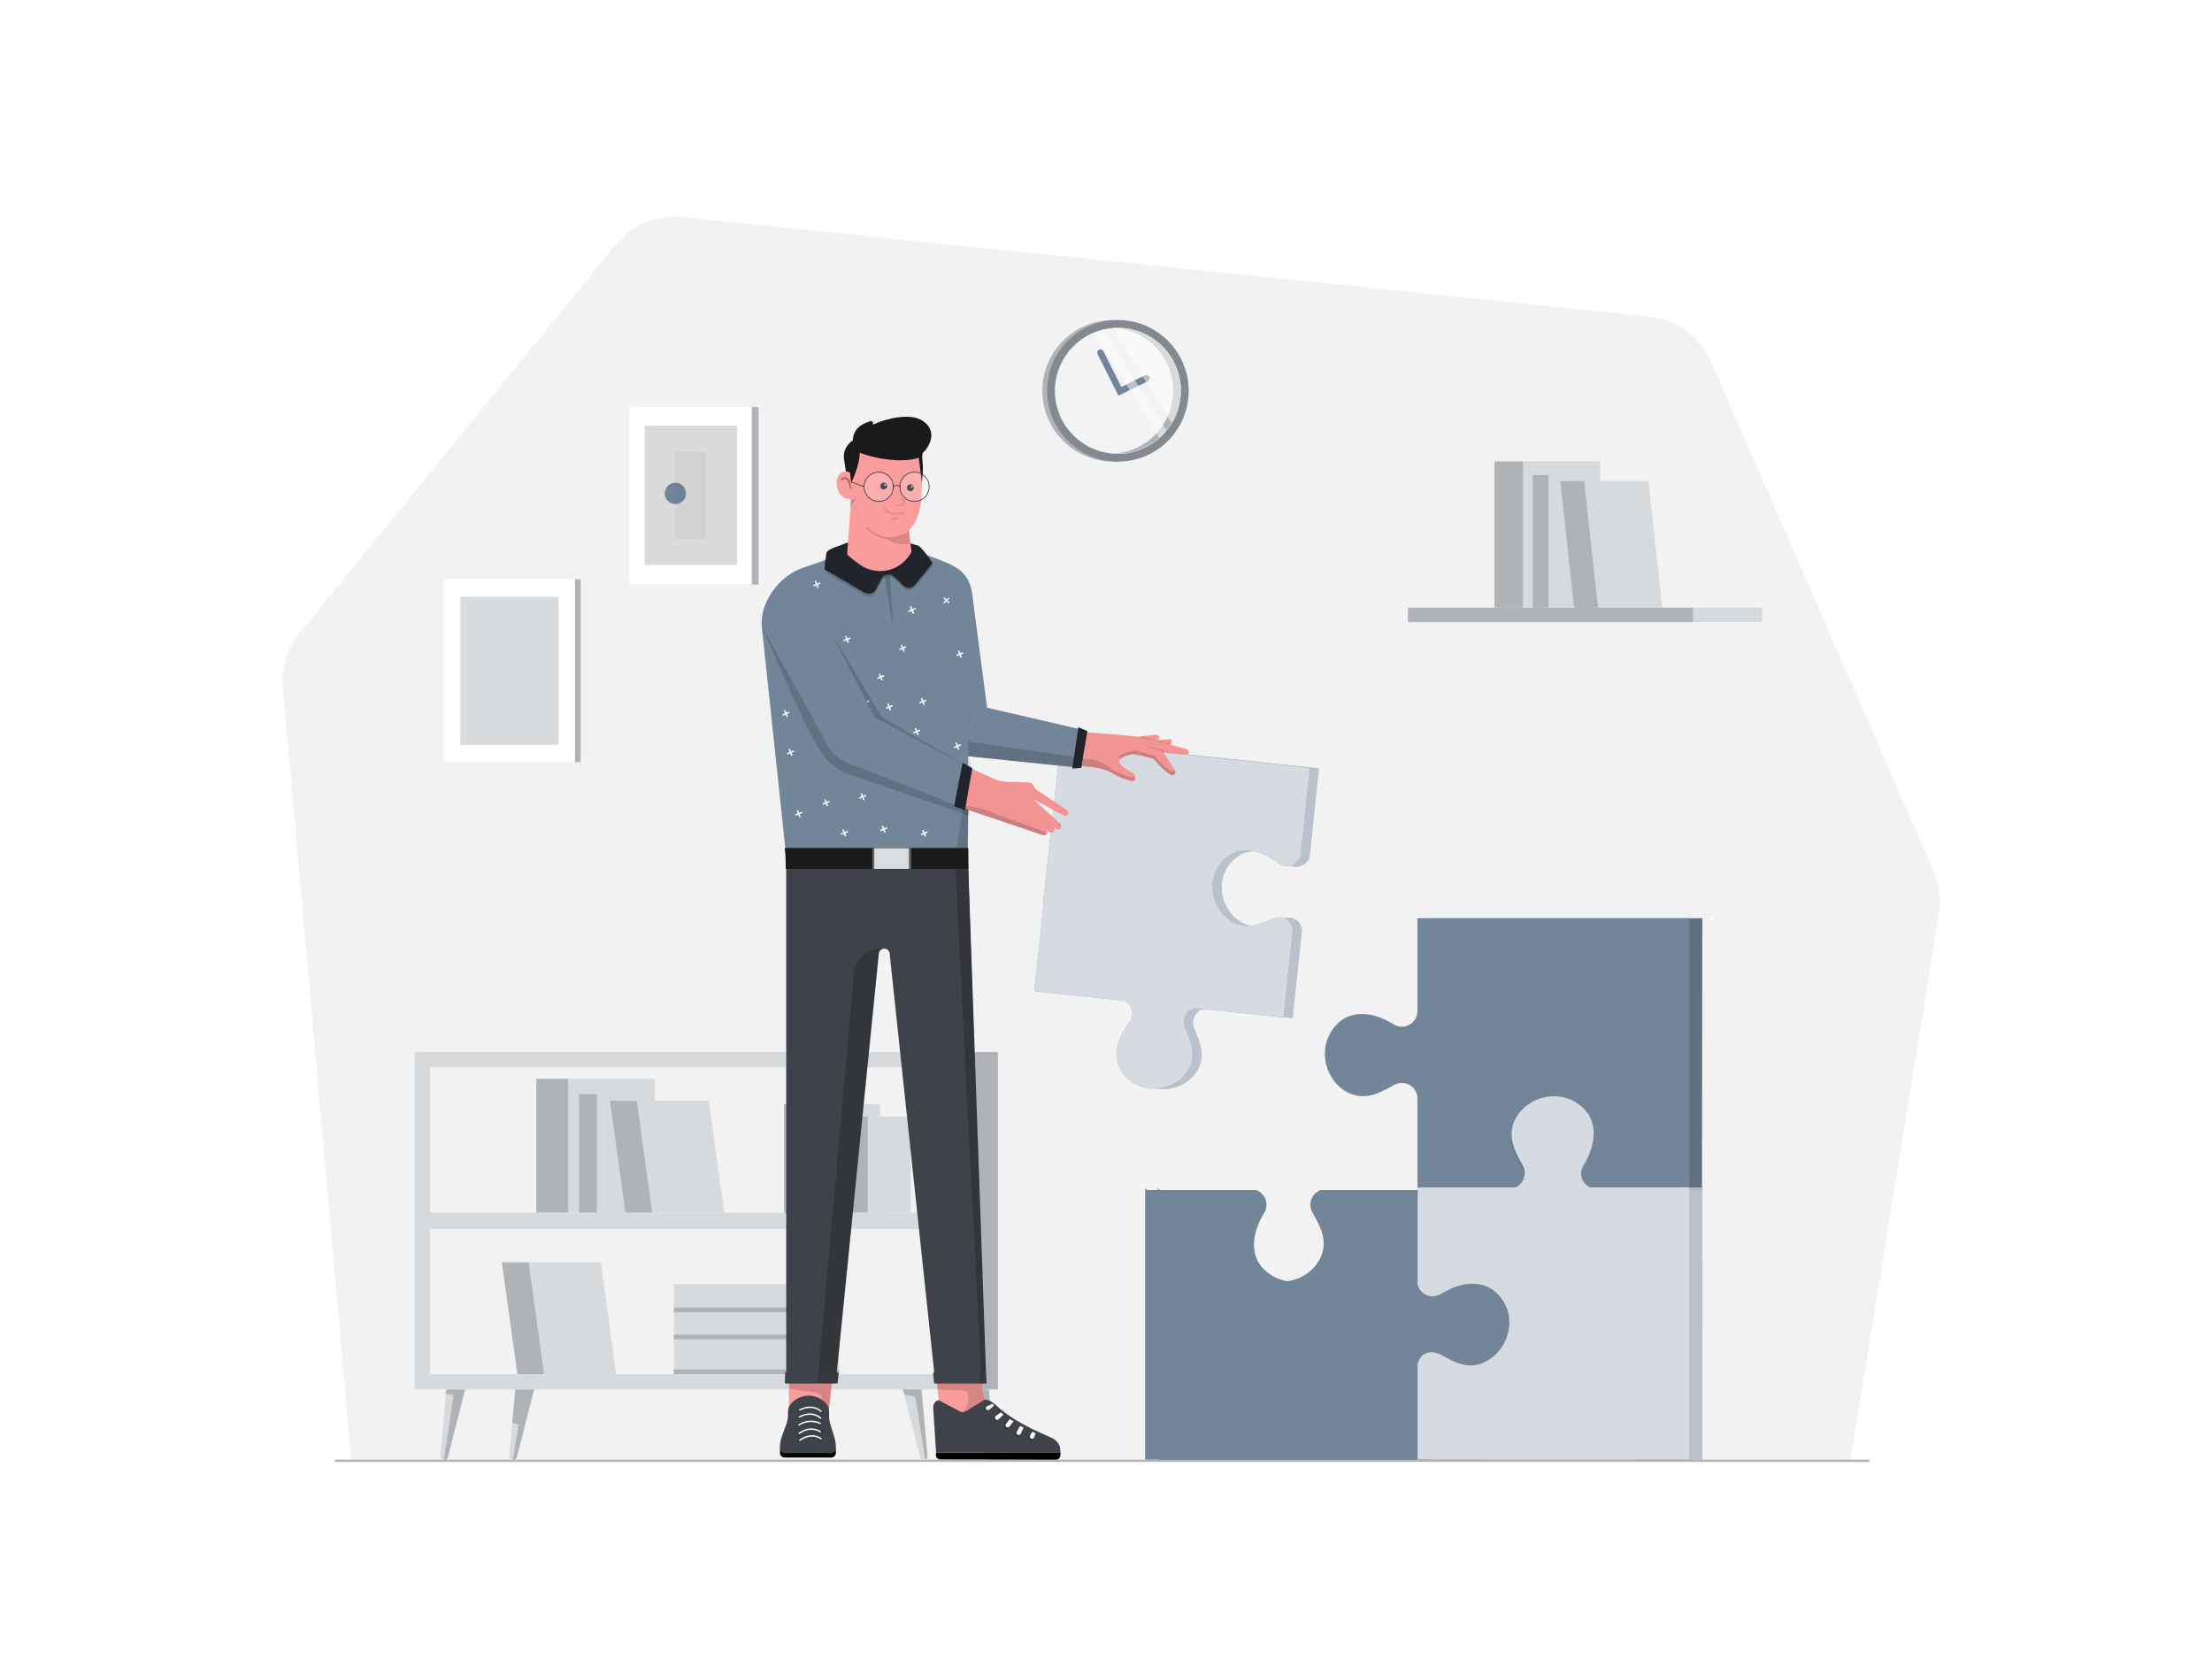 <svg class="gridItem__media" version="1.1" id="Layer_1" xmlns="http://www.w3.org/2000/svg" xmlns:xlink="http://www.w3.org/1999/xlink" x="0px" y="0px" width="1600" height="1200" viewBox="0 0 1600 1200" style="enable-background:new 0 0 1600 1200;" xml:space="preserve" fill="none">
<path d="M1600 0H0V1200H1600V0Z" fill="white"/>
<path d="M254.1 1056.5L204.6 497.4C203.337 483.161 207.678 468.989 216.7 457.9L445.3 177C451.077 169.942 458.51 164.422 466.938 160.933C475.365 157.443 484.524 156.092 493.6 157L1192.9 228.9C1202.58 229.89 1211.83 233.441 1219.69 239.188C1227.54 244.935 1233.72 252.671 1237.6 261.6L1398.6 630C1402.82 639.683 1404.17 650.372 1402.5 660.8L1338.4 1056.6L254.1 1056.5Z" fill="#F2F2F2"/>
<path d="M1351.4 1057.4H242.8C242.695 1057.4 242.591 1057.38 242.494 1057.34C242.397 1057.3 242.309 1057.24 242.234 1057.17C242.16 1057.09 242.101 1057 242.061 1056.91C242.021 1056.81 242 1056.71 242 1056.6C242 1056.5 242.021 1056.39 242.061 1056.29C242.101 1056.2 242.16 1056.11 242.234 1056.04C242.309 1055.96 242.397 1055.9 242.494 1055.86C242.591 1055.82 242.695 1055.8 242.8 1055.8H1351.5C1351.71 1055.8 1351.92 1055.89 1352.07 1056.04C1352.22 1056.19 1352.3 1056.39 1352.3 1056.6C1352.3 1056.71 1352.28 1056.83 1352.23 1056.93C1352.18 1057.04 1352.12 1057.13 1352.03 1057.2C1351.95 1057.28 1351.85 1057.34 1351.74 1057.37C1351.63 1057.4 1351.51 1057.42 1351.4 1057.4V1057.4Z" fill="#AFB3B8"/>
<path d="M694 761H299.9V1005.01H694V761Z" fill="#D7DADC"/>
<path d="M682.901 772.2H311.101V993.89H682.901V772.2Z" fill="#F2F2F2"/>
<path d="M682.301 772.2H311.101V993.89H682.301V772.2Z" fill="#F2F2F2"/>
<path d="M721.8 761H694V1005.01H721.8V761Z" fill="#AFB3B8"/>
<path d="M682.901 877.1H311.101V889H682.901V877.1Z" fill="#D7DADC"/>
<path d="M411.2 780.3H387.9V877.09H411.2V780.3Z" fill="#AFB3B8"/>
<path d="M473.5 780.3H411.2V877.09H473.5V780.3Z" fill="#D7DADC"/>
<path d="M431.9 791.399H418.8V877.109H431.9V791.399Z" fill="#AFB3B8"/>
<path d="M467 791.399H431.9V877.109H467V791.399Z" fill="#D7DADC"/>
<path d="M471.901 877.1H452.401L441.201 796.3H460.701L471.901 877.1Z" fill="#AFB3B8"/>
<path d="M471.901 877.1H523.901L512.701 796.3H460.701L471.901 877.1Z" fill="#D7DADC"/>
<path d="M393.701 993.9H374.201L363 913.1H382.5L393.701 993.9Z" fill="#AFB3B8"/>
<path d="M393.701 993.9H445.701L434.5 913.1H382.5L393.701 993.9Z" fill="#D7DADC"/>
<path d="M606.9 968.8H487.4V993.91H606.9V968.8Z" fill="#D7DADC"/>
<path d="M571.7 928.899H487.4V949.199H571.7V928.899Z" fill="#D7DADC"/>
<path d="M591.6 949.2H487.4V968.78H591.6V949.2Z" fill="#D7DADC"/>
<path d="M586.001 798.7H567.101V877.12H586.001V798.7Z" fill="#AFB3B8"/>
<path d="M636.5 798.7H586V877.12H636.5V798.7Z" fill="#D7DADC"/>
<path d="M627.701 807.6H609.601V877.05H627.701V807.6Z" fill="#AFB3B8"/>
<path d="M658.701 807.6H627.701V877.05H658.701V807.6Z" fill="#D7DADC"/>
<path d="M571.7 945.8H487.4V949.18H571.7V945.8Z" fill="#AFB3B8"/>
<path d="M591.6 965.399H487.4V968.779H591.6V965.399Z" fill="#AFB3B8"/>
<path d="M606.9 990.5H487.4V993.88H606.9V990.5Z" fill="#AFB3B8"/>
<path d="M715.2 1005.1L719.5 1052.6C719.572 1053.01 719.555 1053.43 719.448 1053.84C719.341 1054.24 719.148 1054.62 718.882 1054.94C718.616 1055.27 718.284 1055.53 717.907 1055.71C717.53 1055.89 717.119 1055.99 716.7 1056V1056C716.124 1055.99 715.565 1055.8 715.1 1055.46C714.634 1055.12 714.285 1054.65 714.1 1054.1L701.7 1005.1H715.2Z" fill="#D7DADC"/>
<path d="M713.6 1032.8L708.4 1031.5L701.7 1005.1H715.3L719.5 1052.7C719.624 1053.32 719.533 1053.97 719.242 1054.53C718.951 1055.09 718.478 1055.54 717.9 1055.8L713.6 1032.8Z" fill="#AFB3B8"/>
<path d="M666.6 1005.1L670.9 1052.6C670.989 1053.01 670.987 1053.43 670.893 1053.83C670.799 1054.24 670.616 1054.62 670.358 1054.94C670.099 1055.27 669.772 1055.53 669.398 1055.71C669.025 1055.9 668.616 1055.99 668.2 1056V1056C667.61 1056 667.036 1055.81 666.553 1055.47C666.071 1055.13 665.704 1054.65 665.5 1054.1L653.1 1005.1H666.6Z" fill="#D7DADC"/>
<path d="M662.1 1010.3L654.3 1008.8L653 1005H666.5L670.8 1052.6C670.923 1053.22 670.832 1053.87 670.542 1054.43C670.251 1054.99 669.778 1055.44 669.2 1055.7L662.1 1010.3Z" fill="#AFB3B8"/>
<path d="M372.7 1005.1L368.5 1052.6C368.391 1053.01 368.378 1053.44 368.464 1053.85C368.549 1054.26 368.731 1054.65 368.993 1054.98C369.256 1055.31 369.592 1055.58 369.976 1055.75C370.359 1055.93 370.778 1056.01 371.2 1056C371.777 1055.99 372.336 1055.8 372.801 1055.46C373.266 1055.12 373.615 1054.65 373.8 1054.1L386.3 1005.1H372.7Z" fill="#D7DADC"/>
<path d="M375.1 1030.4L370.5 1029.2L372.7 1005.1H386.3L373.8 1054.1C373.615 1054.65 373.266 1055.12 372.8 1055.46C372.335 1055.8 371.776 1055.99 371.2 1056H371L375.1 1030.4Z" fill="#AFB3B8"/>
<path d="M322.9 1005.1L318.6 1052.6C318.511 1053.01 318.514 1053.43 318.607 1053.83C318.701 1054.24 318.884 1054.62 319.142 1054.94C319.401 1055.27 319.729 1055.53 320.102 1055.71C320.475 1055.9 320.885 1055.99 321.3 1056V1056C321.88 1056 322.446 1055.82 322.914 1055.48C323.383 1055.14 323.728 1054.65 323.9 1054.1L336.4 1005.1H322.9Z" fill="#D7DADC"/>
<path d="M328.1 1009.2L322.2 1008.1L322.9 1005.1H336.4L323.9 1054.1C323.728 1054.65 323.383 1055.14 322.914 1055.48C322.446 1055.82 321.88 1056 321.3 1056H321.1L328.1 1009.2Z" fill="#AFB3B8"/>
<path d="M854.1 282.7C854.102 270.116 849.46 257.973 841.064 248.599C832.668 239.225 821.109 233.279 808.6 231.9V231.5H802.9C789.726 232.083 777.284 237.726 768.167 247.255C759.051 256.784 753.962 269.463 753.962 282.65C753.962 295.837 759.051 308.516 768.167 318.045C777.284 327.574 789.726 333.217 802.9 333.8H808.6V333.5C821.109 332.121 832.668 326.175 841.064 316.801C849.46 307.427 854.102 295.284 854.1 282.7V282.7Z" fill="#B0B4B9"/>
<path d="M808.6 333.9C836.877 333.9 859.8 310.977 859.8 282.7C859.8 254.423 836.877 231.5 808.6 231.5C780.323 231.5 757.4 254.423 757.4 282.7C757.4 310.977 780.323 333.9 808.6 333.9Z" fill="#84888F"/>
<path d="M808.6 328.2C833.729 328.2 854.1 307.829 854.1 282.7C854.1 257.571 833.729 237.2 808.6 237.2C783.471 237.2 763.1 257.571 763.1 282.7C763.1 307.829 783.471 328.2 808.6 328.2Z" fill="white"/>
<path d="M808.6 328.2C833.729 328.2 854.1 307.829 854.1 282.7C854.1 257.571 833.729 237.2 808.6 237.2C783.471 237.2 763.1 257.571 763.1 282.7C763.1 307.829 783.471 328.2 808.6 328.2Z" fill="#84888F"/>
<path opacity="0.9" d="M808.6 328.2C833.729 328.2 854.1 307.829 854.1 282.7C854.1 257.571 833.729 237.2 808.6 237.2C783.471 237.2 763.1 257.571 763.1 282.7C763.1 307.829 783.471 328.2 808.6 328.2Z" fill="white"/>
<path d="M808.6 237.2H806.1C817.62 237.965 828.419 243.081 836.307 251.511C844.196 259.941 848.585 271.055 848.585 282.6C848.585 294.145 844.196 305.259 836.307 313.689C828.419 322.119 817.62 327.235 806.1 328H808.6C820.667 328 832.241 323.206 840.773 314.673C849.306 306.14 854.1 294.567 854.1 282.5C854.1 270.433 849.306 258.86 840.773 250.327C832.241 241.794 820.667 237 808.6 237V237.2Z" fill="#B0B4B9"/>
<path d="M809 286.2L793.9 256.2C793.616 255.642 793.562 254.994 793.749 254.396C793.936 253.798 794.349 253.297 794.9 253C795.459 252.716 796.106 252.662 796.704 252.849C797.302 253.035 797.803 253.449 798.1 254L811.1 279.9L828.3 271.4C828.862 271.178 829.487 271.176 830.05 271.395C830.614 271.613 831.074 272.036 831.339 272.579C831.604 273.122 831.654 273.745 831.481 274.323C831.307 274.902 830.921 275.393 830.4 275.7L809 286.2Z" class="change-color-in-svg" fill="#4D61FC" style="fill: rgb(115, 133, 152);"/>
<path opacity="0.5" d="M847.5 306.1C851.828 299.026 854.112 290.892 854.1 282.6C854.113 276.621 852.945 270.698 850.663 265.172C848.381 259.646 845.03 254.625 840.803 250.397C836.575 246.169 831.554 242.818 826.028 240.536C820.501 238.254 814.579 237.087 808.6 237.1H804.8L847.5 306.1Z" fill="white"/>
<path opacity="0.5" d="M798 238.399C795.796 238.979 793.626 239.68 791.5 240.499L838.6 316.799C840.425 315.157 842.129 313.386 843.7 311.499L798 238.399Z" fill="white"/>
<path d="M1224.7 439.5H1018.4V450.03H1224.7V439.5Z" fill="#AFB3B8"/>
<path d="M1274.6 439.5H1224.8V450.03H1274.6V439.5Z" fill="#D7DADC"/>
<path d="M1101.8 333.7H1081V439.54H1101.8V333.7Z" fill="#AFB3B8"/>
<path d="M1157.4 333.7H1101.8V439.54H1157.4V333.7Z" fill="#D7DADC"/>
<path d="M1120.3 343.601H1108.6V439.551H1120.3V343.601Z" fill="#AFB3B8"/>
<path d="M1151.6 343.601H1120.3V439.551H1151.6V343.601Z" fill="#D7DADC"/>
<path d="M1156 439.6H1138.6L1128.6 348H1146L1156 439.6Z" fill="#AFB3B8"/>
<path d="M1156 439.6H1202.4L1192.4 348H1146L1156 439.6Z" fill="#D7DADC"/>
<path d="M460.1 422.801H548.7V294.341H460.1V422.801Z" fill="#B0B4B9"/>
<path d="M455.2 422.801H543.8V294.341H455.2V422.801Z" fill="white"/>
<path d="M466.3 408.601H533.1V307.901H466.3V408.601Z" fill="#DBDBDB"/>
<path d="M488.5 364.601C492.753 364.601 496.2 361.154 496.2 356.901C496.2 352.649 492.753 349.201 488.5 349.201C484.248 349.201 480.8 352.649 480.8 356.901C480.8 361.154 484.248 364.601 488.5 364.601Z" class="change-color-in-svg" fill="#4D61FC" style="fill: rgb(115, 133, 152);"/>
<g opacity="0.2">
<path opacity="0.2" d="M488.5 389.901H510.8V326.581H488.5V389.901Z" fill="black"/>
</g>
<path d="M416 419H321.1V551.3H416V419Z" fill="white"/>
<path d="M420 419H415.9V551.3H420V419Z" fill="#B0B4B9"/>
<path d="M404.1 431.7H333V538.8H404.1V431.7Z" fill="#D8DBDD"/>
<path opacity="0.15" d="M1231.1 885.401V858.901H1159.3C1157.83 858.234 1156.52 857.262 1155.46 856.048C1154.4 854.834 1153.61 853.408 1153.15 851.864C1152.68 850.32 1152.56 848.694 1152.77 847.097C1152.99 845.499 1153.54 843.966 1154.4 842.601C1164.1 827.001 1166.4 807.701 1148.3 797.001C1133.6 788.401 1113.5 794.001 1105.4 808.901C1098.7 821.201 1104.2 832.001 1110.5 843.001C1111.28 844.37 1111.76 845.887 1111.92 847.454C1112.08 849.021 1111.91 850.604 1111.42 852.101C1110.93 853.599 1110.13 854.977 1109.08 856.148C1108.02 857.319 1106.74 858.256 1105.3 858.901H1034.4V929.101C1034.82 930.831 1035.65 932.437 1036.81 933.784C1037.98 935.13 1039.45 936.18 1041.1 936.845C1042.75 937.51 1044.54 937.771 1046.32 937.607C1048.09 937.442 1049.8 936.858 1051.3 935.901C1067 926.201 1086.3 924.001 1096.9 942.001C1105.5 956.701 1099.2 976.501 1084.2 984.601C1071.9 991.301 1062.1 985.901 1050.9 979.801C1043.6 975.901 1036 978.901 1034.4 986.701V1055.6H1084.2V1055.8H1191.1V1055.6H1231.1V985.501C1231.2 985.301 1231.1 885.401 1231.1 885.401Z" fill="black"/>
<path d="M1231.1 885.401V858.901H1159.3C1157.83 858.234 1156.52 857.262 1155.46 856.048C1154.4 854.834 1153.61 853.408 1153.15 851.864C1152.68 850.32 1152.56 848.694 1152.77 847.097C1152.99 845.499 1153.54 843.966 1154.4 842.601C1164.1 827.001 1166.4 807.701 1148.3 797.001C1133.6 788.401 1113.5 794.001 1105.4 808.901C1098.7 821.201 1104.2 832.001 1110.5 843.001C1111.28 844.37 1111.76 845.887 1111.92 847.454C1112.08 849.021 1111.91 850.604 1111.42 852.101C1110.93 853.599 1110.13 854.977 1109.08 856.148C1108.02 857.319 1106.74 858.256 1105.3 858.901H1034.4V929.101C1034.82 930.831 1035.65 932.437 1036.81 933.784C1037.98 935.13 1039.45 936.18 1041.1 936.845C1042.75 937.51 1044.54 937.771 1046.32 937.607C1048.09 937.442 1049.8 936.858 1051.3 935.901C1067 926.201 1086.3 924.001 1096.9 942.001C1105.5 956.701 1099.2 976.501 1084.2 984.601C1071.9 991.301 1062.1 985.901 1050.9 979.801C1043.6 975.901 1036 978.901 1034.4 986.701V1055.6H1084.2V1055.8H1191.1V1055.6H1231.1V985.501C1231.2 985.301 1231.1 885.401 1231.1 885.401Z" class="change-color-in-svg" fill="#4D61FC" style="fill: rgb(115, 133, 152);"/>
<path d="M1096.9 941.901C1086.3 923.801 1067 926.101 1051.3 935.801C1049.6 936.882 1047.63 937.483 1045.62 937.539C1043.6 937.596 1041.6 937.107 1039.84 936.124C1038.08 935.14 1036.62 933.699 1035.6 931.952C1034.59 930.206 1034.07 928.218 1034.1 926.201V860.801H964.3C962.761 861.369 961.364 862.266 960.207 863.429C959.049 864.591 958.159 865.992 957.597 867.534C957.036 869.075 956.817 870.721 956.956 872.356C957.094 873.991 957.587 875.576 958.4 877.001C964.7 888.001 970.1 898.801 963.5 911.101C955.3 926.101 935.2 931.601 920.6 923.001C902.5 912.401 904.7 893.101 914.4 877.401C915.289 875.968 915.847 874.355 916.031 872.679C916.216 871.003 916.023 869.307 915.467 867.715C914.911 866.123 914.005 864.676 912.817 863.48C911.629 862.283 910.188 861.368 908.6 860.801H838.7V860.301H837.7V859.101H837.4V1055.8H1034.1V989.501C1034.08 987.526 1034.59 985.582 1035.56 983.865C1036.54 982.149 1037.95 980.72 1039.66 979.726C1041.36 978.731 1043.3 978.204 1045.28 978.2C1047.25 978.196 1049.19 978.713 1050.9 979.701C1061.9 986.001 1072.8 991.401 1085.1 984.801C1100 976.701 1105.6 956.501 1096.9 941.901Z" class="change-color-in-svg" fill="#4D61FC" style="fill: rgb(115, 133, 152);"/>
<path d="M1231.1 856.8L1231.4 664.2H1034.7V731.3C1034.7 740.2 1016.6 760 1009.1 755.3C993.5 745.5 982.5 728.9 971.8 747C963.2 761.6 968.8 781.7 983.7 789.9C996 796.5 1006.4 779.9 1017.4 773.6C1024.9 769.3 1034.7 785.9 1034.7 794.6V860.9H1103.6C1105.27 860.44 1106.82 859.605 1108.12 858.459C1109.42 857.313 1110.44 855.885 1111.1 854.284C1111.77 852.684 1112.06 850.953 1111.95 849.223C1111.85 847.493 1111.35 845.809 1110.5 844.3C1104.2 833.4 1098.7 822.5 1105.4 810.2C1113.5 795.3 1133.6 789.7 1148.3 798.4C1166.4 809 1164.1 828.3 1154.4 844C1153.47 845.508 1152.9 847.214 1152.75 848.981C1152.59 850.748 1152.86 852.526 1153.52 854.172C1154.18 855.817 1155.22 857.284 1156.56 858.453C1157.89 859.622 1159.48 860.46 1161.2 860.9H1231.1V856.8V856.8Z" class="change-color-in-svg" fill="#4D61FC" style="fill: rgb(115, 133, 152);"/>
<path opacity="0.15" d="M1231.1 856.8V664.2H1034.4V731.3C1034.4 740.2 1062.6 734.8 1052 752.9C1043.3 767.5 1026 761.3 1040.9 769.5C1053.2 776.1 1018.9 782.3 1029.9 776C1037.4 771.7 1034.4 785.9 1034.4 794.6V860.9H1103.4C1105.06 860.442 1106.59 859.61 1107.88 858.468C1109.17 857.327 1110.18 855.906 1110.84 854.314C1111.49 852.722 1111.78 851.002 1111.67 849.283C1111.56 847.565 1111.05 845.895 1110.2 844.4C1103.9 833.4 1098.5 822.5 1105.1 810.2C1113.2 795.3 1133.4 789.7 1148 798.4C1166.1 809 1163.9 828.3 1154.1 844C1153.17 845.514 1152.6 847.228 1152.46 849.001C1152.31 850.774 1152.58 852.556 1153.26 854.203C1153.93 855.85 1154.98 857.315 1156.33 858.479C1157.67 859.643 1159.27 860.472 1161 860.9H1231.1V856.8V856.8Z" fill="black"/>
<path opacity="0.5" d="M1231.1 885.401V858.901H1159.3C1157.83 858.234 1156.52 857.262 1155.46 856.048C1154.4 854.834 1153.61 853.408 1153.15 851.864C1152.68 850.32 1152.56 848.694 1152.77 847.097C1152.99 845.499 1153.54 843.966 1154.4 842.601C1164.1 827.001 1166.4 807.701 1148.3 797.001C1133.6 788.401 1113.5 794.001 1105.4 808.901C1098.7 821.201 1104.2 832.001 1110.5 843.001C1111.28 844.37 1111.76 845.887 1111.92 847.454C1112.08 849.021 1111.91 850.604 1111.42 852.101C1110.93 853.599 1110.13 854.977 1109.08 856.148C1108.02 857.319 1106.74 858.256 1105.3 858.901H1034.4V929.101C1034.82 930.831 1035.65 932.437 1036.81 933.784C1037.98 935.13 1039.45 936.18 1041.1 936.845C1042.75 937.51 1044.54 937.771 1046.32 937.607C1048.09 937.442 1049.8 936.858 1051.3 935.901C1067 926.201 1086.3 924.001 1096.9 942.001C1105.5 956.701 1099.2 976.501 1084.2 984.601C1071.9 991.301 1062.1 985.901 1050.9 979.801C1043.6 975.901 1036 978.901 1034.4 986.701V1055.6H1084.2V1055.8H1191.1V1055.6H1231.1V885.401Z" fill="white"/>
<path d="M941.7 672.901C940.9 665.501 934.3 662.001 927.2 665.001C916.4 669.401 906.9 673.401 896.2 666.101C883.3 657.201 879.4 638.501 888.7 625.901C900.2 610.401 917.7 614.201 931.1 624.701C932.39 625.696 933.896 626.375 935.496 626.682C937.096 626.989 938.746 626.916 940.312 626.468C941.879 626.021 943.318 625.211 944.515 624.105C945.711 622.999 946.631 621.627 947.2 620.101L951.2 582.001L953.9 556.601V555.801L933.4 553.601L781.4 537.601L773.6 536.801V537.701L771.1 561.101L766.9 601.801L766.5 602.401L761.3 652.101C761.354 652.338 761.42 652.571 761.5 652.801L754.7 717.001H755.6V717.501L779 720.001L819.7 724.301C821.103 724.961 822.339 725.93 823.316 727.134C824.292 728.339 824.984 729.748 825.34 731.258C825.695 732.767 825.706 734.337 825.37 735.851C825.034 737.365 824.361 738.783 823.4 740.001C813 753.401 809.1 770.901 824.6 782.401C837.3 791.701 856.2 788.601 865.1 775.701C872.4 765.001 868.4 754.601 863.7 743.901C863.104 742.512 862.815 741.01 862.853 739.499C862.891 737.988 863.254 736.502 863.919 735.145C864.584 733.787 865.534 732.589 866.704 731.632C867.874 730.675 869.237 729.982 870.7 729.601L935 736.401L937.7 710.001L941.7 672.901Z" class="change-color-in-svg" fill="#4D61FC" style="fill: rgb(115, 133, 152);"/>
<path opacity="0.5" d="M941.7 672.901C940.9 665.501 934.3 662.001 927.2 665.001C916.4 669.401 906.9 673.401 896.2 666.101C883.3 657.201 879.4 638.501 888.7 625.901C900.2 610.401 917.7 614.201 931.1 624.701C932.39 625.696 933.896 626.375 935.496 626.682C937.096 626.989 938.746 626.916 940.312 626.468C941.879 626.021 943.318 625.211 944.515 624.105C945.711 622.999 946.631 621.627 947.2 620.101L951.2 582.001L953.9 556.601V555.801L933.4 553.601L781.4 537.601L773.6 536.801V537.701L771.1 561.101L766.9 601.801L766.5 602.401L761.3 652.101C761.354 652.338 761.42 652.571 761.5 652.801L754.7 717.001H755.6V717.501L779 720.001L819.7 724.301C821.103 724.961 822.339 725.93 823.316 727.134C824.292 728.339 824.984 729.748 825.34 731.258C825.695 732.767 825.706 734.337 825.37 735.851C825.034 737.365 824.361 738.783 823.4 740.001C813 753.401 809.1 770.901 824.6 782.401C837.3 791.701 856.2 788.601 865.1 775.701C872.4 765.001 868.4 754.601 863.7 743.901C863.104 742.512 862.815 741.01 862.853 739.499C862.891 737.988 863.254 736.502 863.919 735.145C864.584 733.787 865.534 732.589 866.704 731.632C867.874 730.675 869.237 729.982 870.7 729.601L935 736.401L937.7 710.001L941.7 672.901Z" fill="white"/>
<path d="M1238 665.701C1238.72 665.701 1239.3 665.119 1239.3 664.401C1239.3 663.683 1238.72 663.101 1238 663.101C1237.28 663.101 1236.7 663.683 1236.7 664.401C1236.7 665.119 1237.28 665.701 1238 665.701Z" fill="white"/>
<path d="M1222.1 859.901V858.901H1150.3C1148.82 858.244 1147.51 857.278 1146.43 856.069C1145.36 854.859 1144.56 853.434 1144.09 851.889C1143.61 850.344 1143.48 848.716 1143.69 847.113C1143.9 845.511 1144.45 843.972 1145.3 842.601C1155.1 827.001 1157.3 807.701 1139.2 797.001C1124.6 788.401 1104.5 794.001 1096.4 808.901C1089.7 821.201 1095.2 832.001 1101.4 843.001C1102.18 844.37 1102.66 845.887 1102.82 847.454C1102.98 849.021 1102.81 850.604 1102.32 852.101C1101.83 853.599 1101.03 854.977 1099.98 856.148C1098.92 857.319 1097.64 858.256 1096.2 858.901H1025.4V929.101C1025.82 930.831 1026.65 932.437 1027.81 933.784C1028.98 935.13 1030.45 936.18 1032.1 936.845C1033.75 937.51 1035.54 937.771 1037.32 937.607C1039.09 937.442 1040.8 936.858 1042.3 935.901C1057.9 926.201 1077.3 924.001 1087.9 942.001C1096.5 956.701 1090.1 976.501 1075.2 984.601C1062.9 991.301 1053 985.901 1041.9 979.801C1034.5 975.901 1027 978.901 1025.4 986.701V1055.6H1075.1V1055.8H1182V1055.6H1222.1V859.901Z" class="change-color-in-svg" fill="#4D61FC" style="fill: rgb(115, 133, 152);"/>
<path d="M1087.9 941.901C1077.3 923.801 1057.9 926.101 1042.3 935.801C1040.59 936.873 1038.62 937.467 1036.6 937.521C1034.58 937.575 1032.58 937.086 1030.82 936.106C1029.05 935.126 1027.58 933.69 1026.56 931.948C1025.53 930.205 1025 928.221 1025 926.201V860.801H955.3C953.753 861.359 952.345 862.248 951.177 863.406C950.009 864.564 949.107 865.964 948.536 867.506C947.964 869.049 947.737 870.698 947.869 872.338C948.001 873.978 948.489 875.569 949.3 877.001C955.6 888.001 961.1 898.801 954.4 911.101C946.3 926.101 926.2 931.601 911.5 923.001C893.4 912.401 895.7 893.101 905.4 877.401C906.289 875.968 906.847 874.355 907.031 872.679C907.216 871.003 907.023 869.307 906.467 867.715C905.91 866.123 905.005 864.676 903.817 863.48C902.629 862.283 901.188 861.368 899.6 860.801H829.6V860.301H828.6V859.101H828.3V1055.8H1025V989.501C1025 987.523 1025.52 985.581 1026.51 983.868C1027.5 982.155 1028.92 980.732 1030.63 979.74C1032.34 978.748 1034.28 978.222 1036.26 978.215C1038.24 978.209 1040.18 978.721 1041.9 979.701C1052.9 986.001 1063.7 991.401 1076 984.801C1091 976.701 1096.5 956.501 1087.9 941.901Z" class="change-color-in-svg" fill="#4D61FC" style="fill: rgb(115, 133, 152);"/>
<path d="M1222 856.8V664.2H1025.3V731.3C1025.3 733.32 1024.77 735.305 1023.74 737.047C1022.72 738.789 1021.25 740.225 1019.48 741.205C1017.72 742.186 1015.72 742.674 1013.7 742.621C1011.68 742.567 1009.71 741.973 1008 740.9C992.401 731.1 973.101 728.9 962.401 747C953.801 761.6 959.301 781.7 974.301 789.9C986.601 796.5 997.401 791.1 1008.4 784.8C1010.12 783.82 1012.06 783.308 1014.04 783.315C1016.02 783.322 1017.96 783.848 1019.67 784.84C1021.38 785.832 1022.8 787.255 1023.79 788.968C1024.78 790.681 1025.3 792.623 1025.3 794.6V860.9H1094.2C1095.87 860.44 1097.42 859.605 1098.72 858.459C1100.02 857.313 1101.04 855.885 1101.7 854.284C1102.37 852.684 1102.66 850.953 1102.55 849.223C1102.45 847.493 1101.95 845.809 1101.1 844.3C1094.8 833.4 1089.3 822.5 1096 810.2C1104.1 795.3 1124.2 789.7 1138.9 798.4C1156.9 809 1154.7 828.3 1145 844C1144.07 845.508 1143.5 847.214 1143.35 848.981C1143.19 850.748 1143.46 852.526 1144.12 854.172C1144.78 855.817 1145.82 857.284 1147.16 858.453C1148.49 859.622 1150.08 860.46 1151.8 860.9H1222V856.8Z" class="change-color-in-svg" fill="#4D61FC" style="fill: rgb(115, 133, 152);"/>
<path d="M935.1 672.5C934.4 665.1 927.8 661.6 920.7 664.6C909.9 669 900.3 673 889.7 665.7C876.8 656.8 872.8 638.1 882.1 625.5C893.6 610 911.1 613.8 924.5 624.3C925.799 625.295 927.311 625.973 928.918 626.28C930.525 626.586 932.181 626.513 933.755 626.067C935.328 625.62 936.776 624.812 937.982 623.706C939.187 622.601 940.118 621.229 940.7 619.7L944.7 581.6L947.3 556.2V555.4L926.8 553.2L774.8 537.2L767.1 536.4V537.3L764.6 560.7L760.3 601.4L760 602L754.7 651.7L755 652.4L748.2 716.6H749.1V717.1L772.4 719.6L813.2 723.9C814.603 724.561 815.839 725.529 816.816 726.734C817.792 727.938 818.484 729.348 818.84 730.857C819.195 732.367 819.206 733.937 818.87 735.451C818.534 736.965 817.861 738.383 816.9 739.6C806.5 753 802.6 770.5 818.1 782C830.7 791.3 849.7 788.2 858.6 775.3C865.9 764.6 861.9 754.2 857.2 743.5C856.586 742.113 856.284 740.608 856.313 739.091C856.342 737.575 856.703 736.083 857.37 734.72C858.037 733.358 858.994 732.158 860.174 731.204C861.354 730.25 862.728 729.567 864.2 729.2L928.4 736L931.2 709.6L935.1 672.5Z" class="change-color-in-svg" fill="#4D61FC" style="fill: rgb(115, 133, 152);"/>
<path opacity="0.7" d="M1222.1 858.901H1150.3C1148.82 858.244 1147.51 857.278 1146.43 856.069C1145.36 854.859 1144.56 853.434 1144.09 851.889C1143.61 850.344 1143.48 848.716 1143.69 847.113C1143.9 845.511 1144.45 843.972 1145.3 842.601C1155.1 827.001 1157.3 807.701 1139.2 797.001C1124.6 788.401 1104.5 794.001 1096.4 808.901C1089.7 821.201 1095.2 832.001 1101.4 843.001C1102.18 844.37 1102.66 845.887 1102.82 847.454C1102.98 849.021 1102.81 850.604 1102.32 852.101C1101.83 853.599 1101.03 854.977 1099.98 856.148C1098.92 857.319 1097.64 858.256 1096.2 858.901H1025.4V929.101C1025.82 930.831 1026.65 932.437 1027.81 933.784C1028.98 935.13 1030.45 936.18 1032.1 936.845C1033.75 937.51 1035.54 937.771 1037.32 937.607C1039.09 937.442 1040.8 936.858 1042.3 935.901C1057.9 926.201 1077.3 924.001 1087.9 942.001C1096.5 956.701 1090.1 976.501 1075.2 984.601C1062.9 991.301 1053 985.901 1041.9 979.801C1034.5 975.901 1027 978.901 1025.4 986.701V1055.6H1075.1V1055.8H1182V1055.6H1222.1V858.901Z" fill="white"/>
<path opacity="0.7" d="M935.1 672.5C934.4 665.1 927.8 661.6 920.7 664.6C909.9 669 900.3 673 889.7 665.7C876.8 656.8 872.8 638.1 882.1 625.5C893.6 610 911.1 613.8 924.5 624.3C925.799 625.295 927.311 625.973 928.918 626.28C930.525 626.586 932.181 626.513 933.755 626.067C935.328 625.62 936.776 624.812 937.982 623.706C939.187 622.601 940.118 621.229 940.7 619.7L944.7 581.6L947.3 556.2V555.4L926.8 553.2L774.8 537.2L767.1 536.4V537.3L764.6 560.7L760.3 601.4L760 602L754.7 651.7L755 652.4L748.2 716.6H749.1V717.1L772.4 719.6L813.2 723.9C814.603 724.561 815.839 725.529 816.816 726.734C817.792 727.938 818.484 729.348 818.84 730.857C819.195 732.367 819.206 733.937 818.87 735.451C818.534 736.965 817.861 738.383 816.9 739.6C806.5 753 802.6 770.5 818.1 782C830.7 791.3 849.7 788.2 858.6 775.3C865.9 764.6 861.9 754.2 857.2 743.5C856.586 742.113 856.284 740.608 856.313 739.091C856.342 737.575 856.703 736.083 857.37 734.72C858.037 733.358 858.994 732.158 860.174 731.204C861.354 730.25 862.728 729.567 864.2 729.2L928.4 736L931.2 709.6L935.1 672.5Z" fill="white"/>
<path d="M832.1 535.5L845.8 534.7C846.116 534.67 846.435 534.729 846.72 534.87C847.004 535.012 847.244 535.231 847.41 535.501C847.577 535.772 847.664 536.084 847.662 536.402C847.66 536.72 847.569 537.031 847.4 537.3C846.773 538.363 845.828 539.202 844.7 539.7L832.1 535.5Z" fill="#F39494"/>
<path d="M823 533C823 533 836.2 531.3 836.9 531.4C837.6 531.5 839.799 533.8 837.299 535.2L830.799 535.6L823 533Z" fill="#F39494"/>
<path opacity="0.15" d="M835.3 535.3C835.9 535.6 846.9 538.1 846.9 538.1L845.2 539.7L831.2 535.7L835.3 535.3Z" fill="black"/>
<path opacity="0.15" d="M825.2 532.8L835.3 535.3L833.7 535.5L823.2 533L825.2 532.8Z" fill="black"/>
<path d="M858.4 545.8C860.6 545.7 860.3 542.6 858.1 541.9C848.3 538.7 822.9 532.9 821.6 532.7C820.3 532.5 795.5 530.1 769.8 528.7L769.2 554.3C776.371 553.976 783.557 554.177 790.7 554.9C793.8 555.3 800.9 556.9 804.7 559.3C808.5 561.7 815.3 564.4 819.2 565C819.606 565.035 820.011 564.923 820.341 564.685C820.672 564.446 820.905 564.097 821 563.7C821.2 562.2 821.3 560 819.3 559.1C817.3 558.2 808.3 552.7 809.5 549.9C810.7 547.1 819.4 545.2 820.9 545.6C822.4 546 834.7 548.6 834.9 549.3C835.1 550 845.3 561.4 848.5 560.6C848.86 560.516 849.195 560.346 849.475 560.105C849.756 559.864 849.974 559.558 850.111 559.215C850.249 558.871 850.301 558.5 850.264 558.132C850.228 557.763 850.102 557.41 849.9 557.1C847.6 553.8 843.5 547.1 841.5 544.4C847.6 544.9 856 545.9 858.4 545.8Z" fill="#F39494"/>
<path opacity="0.15" d="M841.4 544.4C840.711 543.599 839.81 543.01 838.8 542.7L827.9 539.3L839.2 541.8C840.296 542.094 841.253 542.767 841.9 543.7L842.3 544.4H841.4Z" fill="black"/>
<path opacity="0.15" d="M848.7 558C845.8 558.7 837.4 549.5 835.5 547.2C835.204 546.847 834.826 546.572 834.4 546.4L821.1 542.9C819.6 542.6 810.9 544.5 809.6 547.3C809.53 547.627 809.53 547.965 809.599 548.292C809.668 548.62 809.804 548.929 810 549.2C812.2 546.8 819.5 545.2 820.9 545.5C822.3 545.8 834.7 548.6 834.9 549.3C835.1 550 845.3 561.4 848.5 560.6C848.845 560.511 849.164 560.342 849.433 560.108C849.702 559.873 849.913 559.58 850.048 559.25C850.184 558.92 850.241 558.563 850.216 558.207C850.19 557.852 850.082 557.507 849.9 557.2C849.613 557.607 849.185 557.892 848.7 558Z" fill="black"/>
<path opacity="0.15" d="M819.4 562.4C815.5 561.8 808.2 558.8 804.9 556.7C801.6 554.6 797.5 551.4 793.6 550.2C787.699 548.861 781.644 548.323 775.6 548.6L769.2 554.3C776.371 553.976 783.557 554.177 790.7 554.9C793.8 555.3 800.9 556.9 804.7 559.3C808.5 561.7 815.3 564.4 819.3 565C819.694 565.031 820.085 564.916 820.399 564.676C820.713 564.436 820.927 564.088 821 563.7C821.151 562.941 821.151 562.159 821 561.4C820.906 561.736 820.689 562.025 820.393 562.21C820.097 562.395 819.743 562.463 819.4 562.4Z" fill="black"/>
<path d="M786.5 528.801L714 512.001L682 545.001L782 555.501L786.5 528.801Z" class="change-color-in-svg" fill="#4D61FC" style="fill: rgb(115, 133, 152);"/>
<path d="M786.5 528.801L714 512.001L682 545.001L782 555.501L786.5 528.801Z" class="change-color-in-svg" fill="#4D61FC" style="fill: rgb(115, 133, 152);"/>
<path d="M714 512.001L703 428.001C700 412.001 689 409.001 680.1 405.101L669.3 401.101L682 545.001L714 512.001Z" class="change-color-in-svg" fill="#4D61FC" style="fill: rgb(115, 133, 152);"/>
<path opacity="0.15" d="M694.8 532.101L694.6 436.501C693.7 431.701 693.7 424.401 685.9 420.201L670.5 414.101L682 545.301L776 554.301L777.2 547.401L699.5 536.301C698.914 536.341 698.326 536.264 697.77 536.074C697.214 535.883 696.702 535.583 696.264 535.192C695.826 534.801 695.471 534.325 695.219 533.794C694.968 533.263 694.825 532.687 694.8 532.101Z" fill="black"/>
<path d="M786.5 528.801L782 555.501L775.6 555.901L780 526.001L786.5 528.801Z" fill="#21252B"/>
<path d="M568.7 619.801L551 453.001C549.6 435.801 563.6 416.701 580 411.001L621.3 396.601L653.1 399.801L668.4 401.201C668.7 401.601 701.2 429.601 701 429.001L700 622.801L568.7 619.801Z" class="change-color-in-svg" fill="#4D61FC" style="fill: rgb(115, 133, 152);"/>
<path opacity="0.15" d="M638.9 412.601L646 453.901L643.5 412.501L638.9 412.601Z" fill="black"/>
<path d="M685.4 434.301L686.6 433.101C686.672 433.005 686.707 432.886 686.699 432.766C686.69 432.646 686.639 432.533 686.554 432.448C686.468 432.363 686.356 432.311 686.235 432.302C686.115 432.294 685.996 432.329 685.9 432.401L684.6 433.601L683.4 432.401C683.357 432.344 683.302 432.296 683.239 432.262C683.176 432.228 683.107 432.208 683.035 432.202C682.964 432.197 682.892 432.208 682.825 432.233C682.758 432.258 682.697 432.297 682.646 432.348C682.596 432.398 682.557 432.459 682.532 432.526C682.506 432.593 682.496 432.665 682.501 432.737C682.506 432.808 682.527 432.878 682.561 432.94C682.595 433.003 682.643 433.058 682.7 433.101L683.9 434.301L682.7 435.501C682.643 435.544 682.595 435.599 682.561 435.662C682.527 435.725 682.506 435.794 682.501 435.866C682.496 435.937 682.506 436.009 682.532 436.076C682.557 436.143 682.596 436.204 682.646 436.255C682.697 436.305 682.758 436.345 682.825 436.37C682.892 436.395 682.964 436.405 683.035 436.4C683.107 436.395 683.176 436.374 683.239 436.34C683.302 436.306 683.357 436.258 683.4 436.201L684.6 435.001L685.9 436.201C685.943 436.258 685.998 436.306 686.061 436.34C686.124 436.374 686.193 436.395 686.265 436.4C686.336 436.405 686.408 436.395 686.475 436.37C686.542 436.345 686.603 436.305 686.654 436.255C686.704 436.204 686.743 436.143 686.768 436.076C686.793 436.009 686.804 435.937 686.799 435.866C686.794 435.794 686.773 435.725 686.739 435.662C686.705 435.599 686.657 435.544 686.6 435.501L685.4 434.301Z" fill="white"/>
<path d="M653.6 469.101L655.2 468.501C655.333 468.448 655.439 468.345 655.495 468.213C655.551 468.082 655.553 467.934 655.5 467.801C655.447 467.669 655.344 467.562 655.212 467.506C655.081 467.45 654.933 467.448 654.8 467.501L653.3 468.201L652.6 466.601C652.593 466.535 652.569 466.472 652.531 466.417C652.492 466.362 652.441 466.318 652.382 466.288C652.322 466.259 652.256 466.244 652.189 466.246C652.123 466.249 652.058 466.267 652 466.301C651.931 466.323 651.867 466.359 651.813 466.407C651.76 466.456 651.717 466.515 651.688 466.582C651.66 466.648 651.646 466.72 651.648 466.793C651.65 466.865 651.668 466.936 651.7 467.001L652.3 468.501L650.7 469.201C650.5 469.301 650.3 469.601 650.4 469.801C650.5 470.001 650.8 470.201 651.1 470.101L652.7 469.501L653.3 471.101C653.364 471.224 653.469 471.322 653.596 471.376C653.724 471.431 653.867 471.44 654 471.401C654.123 471.337 654.221 471.233 654.275 471.105C654.33 470.977 654.339 470.835 654.3 470.701L653.6 469.101Z" fill="white"/>
<path d="M591.5 423.001L593 422.401C593.3 422.201 593.4 422.001 593.3 421.701C593.293 421.635 593.269 421.571 593.231 421.517C593.192 421.462 593.141 421.418 593.082 421.388C593.022 421.358 592.956 421.344 592.889 421.346C592.823 421.348 592.758 421.367 592.7 421.401L591.1 422.101L590.4 420.501C590.4 420.422 590.381 420.344 590.345 420.273C590.309 420.203 590.257 420.142 590.193 420.095C590.128 420.049 590.054 420.019 589.976 420.007C589.897 419.995 589.817 420.002 589.742 420.027C589.667 420.052 589.599 420.094 589.543 420.151C589.488 420.207 589.447 420.276 589.423 420.352C589.399 420.428 589.394 420.508 589.407 420.586C589.421 420.664 589.453 420.738 589.5 420.801L590.1 422.401L588.5 423.101C588.403 423.163 588.33 423.256 588.293 423.365C588.257 423.475 588.259 423.593 588.3 423.701C588.308 423.767 588.332 423.831 588.37 423.885C588.408 423.94 588.459 423.984 588.519 424.014C588.578 424.044 588.644 424.058 588.711 424.056C588.778 424.054 588.843 424.035 588.9 424.001L590.5 423.401L591.1 425.001C591.179 425.106 591.29 425.183 591.416 425.219C591.543 425.255 591.678 425.249 591.8 425.201C591.866 425.194 591.93 425.17 591.984 425.131C592.039 425.093 592.083 425.042 592.113 424.982C592.143 424.923 592.157 424.857 592.155 424.79C592.153 424.723 592.134 424.658 592.1 424.601L591.5 423.001Z" fill="white"/>
<path d="M695 473.401L696.6 472.801C696.706 472.722 696.782 472.611 696.818 472.485C696.855 472.358 696.848 472.223 696.8 472.101C696.7 471.901 696.4 471.701 696.2 471.801L694.6 472.501L694 470.901C693.936 470.778 693.832 470.68 693.704 470.626C693.576 470.571 693.434 470.562 693.3 470.601C693.231 470.622 693.167 470.659 693.113 470.707C693.06 470.756 693.017 470.815 692.988 470.882C692.96 470.948 692.946 471.02 692.948 471.093C692.95 471.165 692.968 471.236 693 471.301L693.6 472.901L692.1 473.501C692.031 473.522 691.967 473.559 691.913 473.607C691.86 473.656 691.817 473.715 691.788 473.782C691.76 473.848 691.746 473.92 691.748 473.993C691.75 474.065 691.768 474.136 691.8 474.201C691.9 474.401 692.2 474.601 692.4 474.401L694 473.801L694.7 475.401C694.708 475.467 694.732 475.53 694.77 475.585C694.808 475.64 694.859 475.684 694.919 475.714C694.978 475.744 695.044 475.758 695.111 475.756C695.178 475.754 695.243 475.735 695.3 475.701C695.369 475.68 695.433 475.643 695.487 475.595C695.541 475.546 695.583 475.487 695.612 475.42C695.64 475.354 695.654 475.282 695.652 475.209C695.65 475.137 695.632 475.066 695.6 475.001L695 473.401Z" fill="white"/>
<path d="M643.8 511.701L645.4 511.001C645.6 510.901 645.8 510.601 645.7 510.401C645.679 510.332 645.643 510.268 645.594 510.214C645.546 510.161 645.486 510.118 645.42 510.089C645.353 510.061 645.281 510.047 645.209 510.049C645.136 510.051 645.065 510.069 645 510.101L643.4 510.701L642.8 509.101C642.779 509.032 642.743 508.968 642.694 508.914C642.646 508.861 642.586 508.818 642.52 508.789C642.453 508.761 642.381 508.747 642.309 508.749C642.236 508.751 642.165 508.769 642.1 508.801C641.977 508.865 641.88 508.97 641.825 509.097C641.77 509.225 641.761 509.368 641.8 509.501L642.5 511.101L640.9 511.701C640.816 511.764 640.754 511.852 640.723 511.952C640.692 512.052 640.693 512.16 640.726 512.259C640.759 512.359 640.823 512.445 640.908 512.507C640.993 512.568 641.095 512.601 641.2 512.601L642.8 512.001L643.5 513.601C643.508 513.667 643.532 513.731 643.57 513.785C643.608 513.84 643.659 513.884 643.719 513.914C643.778 513.944 643.845 513.958 643.911 513.956C643.978 513.954 644.043 513.935 644.1 513.901C644.169 513.88 644.233 513.844 644.287 513.795C644.341 513.747 644.383 513.687 644.412 513.62C644.44 513.554 644.454 513.482 644.452 513.41C644.45 513.337 644.432 513.266 644.4 513.201L643.8 511.701Z" fill="white"/>
<path d="M637.7 490.001L639.3 489.301C639.367 489.293 639.43 489.269 639.485 489.231C639.539 489.193 639.583 489.142 639.613 489.082C639.643 489.022 639.657 488.956 639.655 488.89C639.653 488.823 639.634 488.758 639.6 488.701C639.579 488.631 639.543 488.568 639.494 488.514C639.446 488.46 639.386 488.417 639.32 488.389C639.253 488.36 639.181 488.347 639.109 488.349C639.036 488.351 638.965 488.368 638.9 488.401L637.3 489.001L636.7 487.401C636.622 487.295 636.511 487.218 636.384 487.182C636.258 487.146 636.123 487.153 636 487.201C635.8 487.301 635.6 487.601 635.8 487.801L636.4 489.401L634.8 490.101C634.734 490.108 634.671 490.132 634.616 490.17C634.562 490.208 634.517 490.26 634.488 490.319C634.458 490.379 634.443 490.445 634.446 490.511C634.448 490.578 634.467 490.643 634.5 490.701C634.522 490.77 634.558 490.833 634.606 490.887C634.655 490.941 634.714 490.984 634.781 491.012C634.848 491.041 634.92 491.055 634.992 491.053C635.064 491.051 635.135 491.033 635.2 491.001L636.8 490.401L637.4 491.901C637.422 491.97 637.458 492.033 637.506 492.087C637.555 492.141 637.614 492.184 637.681 492.212C637.748 492.241 637.82 492.255 637.892 492.253C637.964 492.25 638.035 492.233 638.1 492.201C638.3 492.101 638.5 491.801 638.4 491.601L637.7 490.001Z" fill="white"/>
<path d="M668.2 507.701L669.8 507.101C669.861 507.07 669.914 507.026 669.958 506.973C670.001 506.921 670.033 506.86 670.052 506.794C670.07 506.728 670.075 506.66 670.067 506.592C670.058 506.525 670.035 506.459 670 506.401C669.993 506.335 669.969 506.271 669.931 506.217C669.893 506.162 669.841 506.118 669.782 506.088C669.722 506.058 669.656 506.044 669.589 506.046C669.523 506.048 669.458 506.067 669.4 506.101L667.8 506.801L667.2 505.201C667.174 505.135 667.135 505.075 667.086 505.025C667.036 504.974 666.977 504.934 666.912 504.906C666.847 504.878 666.778 504.863 666.707 504.862C666.636 504.861 666.566 504.875 666.5 504.901C666.435 504.927 666.375 504.966 666.324 505.015C666.274 505.065 666.233 505.124 666.205 505.189C666.178 505.254 666.163 505.324 666.162 505.394C666.161 505.465 666.174 505.535 666.2 505.601L666.9 507.101L665.3 507.801C665.231 507.822 665.167 507.858 665.114 507.907C665.06 507.955 665.017 508.015 664.989 508.082C664.96 508.148 664.946 508.22 664.948 508.292C664.95 508.365 664.968 508.436 665 508.501C665.062 508.598 665.155 508.671 665.265 508.708C665.374 508.744 665.493 508.742 665.6 508.701L667.2 508.101L667.9 509.701C668 509.901 668.3 510.101 668.5 510.001C668.57 509.979 668.633 509.943 668.687 509.895C668.741 509.846 668.784 509.787 668.812 509.72C668.841 509.654 668.854 509.582 668.852 509.509C668.85 509.437 668.833 509.366 668.8 509.301L668.2 507.701Z" fill="white"/>
<path d="M613.3 462.701L614.9 462.101C615.033 462.048 615.139 461.944 615.195 461.813C615.251 461.682 615.253 461.533 615.2 461.401C615.147 461.268 615.043 461.162 614.912 461.106C614.781 461.05 614.633 461.048 614.5 461.101L612.9 461.801L612.3 460.201C612.279 460.132 612.242 460.068 612.194 460.014C612.145 459.96 612.086 459.918 612.019 459.889C611.953 459.861 611.881 459.847 611.808 459.849C611.736 459.851 611.665 459.869 611.6 459.901C611.495 459.979 611.418 460.091 611.382 460.217C611.346 460.343 611.352 460.478 611.4 460.601L612 462.101L610.4 462.801C610.277 462.865 610.179 462.969 610.125 463.097C610.07 463.225 610.061 463.367 610.1 463.501C610.179 463.606 610.29 463.683 610.416 463.719C610.543 463.755 610.678 463.749 610.8 463.701L612.4 463.101L613 464.701C613.053 464.833 613.157 464.94 613.288 464.996C613.419 465.052 613.567 465.054 613.7 465.001C613.833 464.948 613.939 464.844 613.995 464.713C614.051 464.582 614.053 464.433 614 464.301L613.3 462.701Z" fill="white"/>
<path d="M569.1 516.501L570.7 515.801C570.766 515.793 570.83 515.77 570.884 515.731C570.939 515.693 570.983 515.642 571.013 515.582C571.043 515.523 571.057 515.457 571.055 515.39C571.053 515.323 571.034 515.258 571 515.201C570.979 515.132 570.942 515.068 570.894 515.014C570.846 514.96 570.786 514.918 570.719 514.889C570.653 514.861 570.581 514.847 570.508 514.849C570.436 514.851 570.365 514.869 570.3 514.901L568.8 515.501L568.1 514.001C568.1 513.922 568.081 513.844 568.045 513.773C568.009 513.703 567.957 513.642 567.892 513.595C567.828 513.549 567.754 513.519 567.676 513.507C567.597 513.495 567.517 513.502 567.442 513.527C567.367 513.552 567.299 513.594 567.243 513.651C567.188 513.707 567.146 513.776 567.123 513.852C567.099 513.927 567.094 514.008 567.107 514.086C567.121 514.164 567.153 514.238 567.2 514.301L567.8 515.901L566.2 516.601C566 516.701 565.8 517.001 565.9 517.201C566 517.401 566.3 517.601 566.6 517.501L568.2 516.901L568.8 518.501C568.879 518.606 568.99 518.683 569.116 518.719C569.243 518.755 569.378 518.749 569.5 518.701C569.566 518.693 569.63 518.67 569.684 518.631C569.739 518.593 569.783 518.542 569.813 518.482C569.843 518.423 569.857 518.357 569.855 518.29C569.853 518.223 569.834 518.158 569.8 518.101L569.1 516.501Z" fill="white"/>
<path d="M572.5 544.501L574.1 543.901C574.169 543.879 574.233 543.843 574.287 543.795C574.341 543.746 574.383 543.686 574.412 543.62C574.44 543.553 574.454 543.481 574.452 543.409C574.45 543.337 574.432 543.265 574.4 543.201C574.336 543.077 574.232 542.98 574.104 542.925C573.976 542.871 573.834 542.862 573.7 542.901L572.2 543.601L571.5 542.001C571.493 541.934 571.469 541.871 571.431 541.816C571.392 541.762 571.341 541.718 571.282 541.688C571.222 541.658 571.156 541.643 571.089 541.646C571.023 541.648 570.958 541.667 570.9 541.701C570.831 541.722 570.767 541.758 570.713 541.807C570.66 541.855 570.617 541.915 570.588 541.981C570.56 542.048 570.546 542.12 570.548 542.192C570.55 542.265 570.568 542.336 570.6 542.401L571.2 544.001L569.6 544.601C569.477 544.664 569.38 544.769 569.325 544.897C569.27 545.025 569.261 545.167 569.3 545.301C569.5 545.501 569.7 545.701 570 545.601L571.6 544.901L572.2 546.501C572.253 546.633 572.357 546.739 572.488 546.796C572.619 546.852 572.768 546.854 572.9 546.801C573.033 546.748 573.139 546.644 573.195 546.513C573.251 546.381 573.253 546.233 573.2 546.101L572.5 544.501Z" fill="white"/>
<path d="M578.4 588.901L580 588.301C580.123 588.237 580.221 588.132 580.275 588.005C580.33 587.877 580.339 587.734 580.3 587.601C580.279 587.532 580.243 587.468 580.194 587.414C580.146 587.36 580.086 587.318 580.019 587.289C579.953 587.261 579.881 587.247 579.808 587.249C579.736 587.251 579.665 587.269 579.6 587.301L578 587.901L577.4 586.301C577.322 586.195 577.21 586.119 577.084 586.083C576.957 586.047 576.823 586.053 576.7 586.101C576.585 586.146 576.49 586.232 576.435 586.343C576.379 586.454 576.367 586.582 576.4 586.701L577.1 588.301L575.5 588.901C575.431 588.922 575.367 588.959 575.313 589.007C575.26 589.055 575.217 589.115 575.188 589.182C575.16 589.248 575.146 589.32 575.148 589.393C575.15 589.465 575.168 589.536 575.2 589.601C575.3 589.801 575.6 590.001 575.8 589.901L577.4 589.301L578.1 590.901C578.166 590.999 578.264 591.07 578.377 591.102C578.49 591.135 578.611 591.126 578.718 591.079C578.825 591.031 578.913 590.947 578.964 590.841C579.016 590.735 579.029 590.615 579 590.501L578.4 588.901Z" fill="white"/>
<path d="M598.2 580.901L599.8 580.301C599.869 580.28 599.933 580.243 599.987 580.195C600.041 580.146 600.083 580.087 600.112 580.02C600.14 579.954 600.154 579.882 600.152 579.809C600.15 579.737 600.132 579.666 600.1 579.601C600.069 579.54 600.025 579.487 599.972 579.444C599.92 579.4 599.859 579.369 599.793 579.35C599.728 579.331 599.659 579.326 599.591 579.335C599.524 579.344 599.459 579.366 599.4 579.401L597.8 580.001L597.2 578.401C597.179 578.332 597.142 578.268 597.094 578.214C597.045 578.16 596.986 578.118 596.919 578.089C596.853 578.061 596.781 578.047 596.708 578.049C596.636 578.051 596.565 578.069 596.5 578.101C596.394 578.18 596.318 578.291 596.282 578.417C596.245 578.544 596.252 578.679 596.3 578.801L596.9 580.401L595.3 581.001C595.167 581.054 595.061 581.158 595.005 581.289C594.949 581.42 594.947 581.568 595 581.701C595.053 581.834 595.157 581.94 595.288 581.996C595.419 582.052 595.567 582.054 595.7 582.001L597.3 581.301L597.9 582.901C597.926 582.967 597.965 583.026 598.015 583.077C598.064 583.128 598.123 583.168 598.188 583.196C598.253 583.224 598.323 583.239 598.393 583.239C598.464 583.24 598.534 583.227 598.6 583.201C598.666 583.175 598.725 583.136 598.776 583.086C598.827 583.037 598.867 582.978 598.895 582.913C598.923 582.848 598.938 582.778 598.938 582.708C598.939 582.637 598.926 582.567 598.9 582.501L598.2 580.901Z" fill="white"/>
<path d="M624.6 576.601L626.2 576.001C626.324 575.937 626.421 575.833 626.476 575.705C626.53 575.577 626.539 575.435 626.5 575.301C626.479 575.232 626.443 575.168 626.394 575.114C626.346 575.061 626.286 575.018 626.22 574.989C626.153 574.961 626.081 574.947 626.009 574.949C625.936 574.951 625.865 574.969 625.8 575.001L624.2 575.701L623.6 574.101C623.547 573.969 623.444 573.863 623.312 573.806C623.181 573.75 623.033 573.748 622.9 573.801C622.768 573.854 622.662 573.958 622.605 574.089C622.549 574.22 622.547 574.369 622.6 574.501L623.3 576.001L621.7 576.701C621.634 576.709 621.571 576.733 621.516 576.771C621.461 576.809 621.417 576.86 621.387 576.92C621.358 576.979 621.343 577.045 621.345 577.112C621.348 577.179 621.367 577.244 621.4 577.301C621.422 577.37 621.458 577.434 621.506 577.488C621.555 577.542 621.614 577.584 621.681 577.613C621.748 577.641 621.82 577.655 621.892 577.653C621.964 577.651 622.035 577.633 622.1 577.601L623.7 577.001L624.3 578.601C624.364 578.724 624.469 578.822 624.597 578.877C624.724 578.931 624.867 578.94 625 578.901C625.095 578.814 625.163 578.703 625.198 578.579C625.234 578.456 625.234 578.325 625.2 578.201L624.6 576.601Z" fill="white"/>
<path d="M611.4 602.701L613 602.101C613.133 602.048 613.239 601.944 613.295 601.813C613.351 601.682 613.353 601.533 613.3 601.401C613.247 601.268 613.144 601.162 613.012 601.106C612.881 601.05 612.733 601.048 612.6 601.101L611 601.801L610.4 600.201C610.379 600.132 610.343 600.068 610.294 600.014C610.246 599.96 610.186 599.918 610.119 599.889C610.053 599.861 609.981 599.847 609.908 599.849C609.836 599.851 609.765 599.869 609.7 599.901C609.577 599.965 609.479 600.069 609.425 600.197C609.37 600.325 609.361 600.467 609.4 600.601L610.1 602.101L608.5 602.801C608.434 602.808 608.371 602.832 608.316 602.87C608.261 602.909 608.217 602.96 608.187 603.019C608.157 603.079 608.143 603.145 608.145 603.212C608.147 603.278 608.166 603.343 608.2 603.401C608.222 603.47 608.258 603.534 608.306 603.588C608.355 603.641 608.414 603.684 608.481 603.713C608.547 603.741 608.619 603.755 608.692 603.753C608.764 603.751 608.835 603.733 608.9 603.701L610.5 603.101L611.1 604.701C611.164 604.824 611.269 604.921 611.396 604.976C611.524 605.031 611.667 605.04 611.8 605.001C612 604.801 612.2 604.501 612 604.301L611.4 602.701Z" fill="white"/>
<path d="M639.9 600.101L641.5 599.501C641.623 599.437 641.721 599.332 641.775 599.205C641.83 599.077 641.839 598.935 641.8 598.801C641.779 598.732 641.743 598.668 641.694 598.614C641.646 598.561 641.586 598.518 641.519 598.489C641.453 598.461 641.381 598.447 641.308 598.449C641.236 598.451 641.165 598.469 641.1 598.501L639.5 599.101L638.9 597.501C638.822 597.396 638.71 597.319 638.584 597.283C638.457 597.247 638.323 597.253 638.2 597.301C638.085 597.346 637.99 597.433 637.935 597.543C637.879 597.654 637.867 597.782 637.9 597.901L638.6 599.501L637 600.101C636.931 600.123 636.867 600.159 636.813 600.207C636.76 600.256 636.717 600.315 636.688 600.382C636.66 600.448 636.646 600.52 636.648 600.593C636.65 600.665 636.668 600.736 636.7 600.801C636.8 601.001 637.1 601.201 637.3 601.101L638.9 600.501L639.5 602.101C639.579 602.207 639.69 602.283 639.816 602.319C639.943 602.356 640.078 602.349 640.2 602.301C640.266 602.294 640.33 602.27 640.384 602.232C640.439 602.193 640.483 602.142 640.513 602.083C640.543 602.023 640.557 601.957 640.555 601.89C640.553 601.824 640.534 601.759 640.5 601.701L639.9 600.101Z" fill="white"/>
<path d="M669.2 603.101L670.8 602.401C670.897 602.34 670.971 602.246 671.007 602.137C671.043 602.027 671.041 601.909 671 601.801C670.993 601.735 670.969 601.672 670.931 601.617C670.892 601.562 670.841 601.518 670.782 601.488C670.722 601.459 670.656 601.444 670.589 601.446C670.523 601.449 670.458 601.467 670.4 601.501L668.8 602.101L668.1 600.501C668.038 600.404 667.945 600.331 667.836 600.294C667.726 600.258 667.608 600.26 667.5 600.301C667.434 600.309 667.371 600.333 667.316 600.371C667.261 600.409 667.217 600.46 667.187 600.52C667.157 600.579 667.143 600.645 667.145 600.712C667.147 600.779 667.166 600.844 667.2 600.901L667.8 602.501L666.3 603.201C666.216 603.264 666.154 603.352 666.123 603.452C666.092 603.552 666.093 603.66 666.126 603.759C666.159 603.859 666.223 603.945 666.308 604.007C666.393 604.068 666.495 604.101 666.6 604.101L668.2 603.501L668.9 605.001C668.963 605.085 669.051 605.147 669.151 605.178C669.251 605.21 669.359 605.209 669.458 605.175C669.558 605.142 669.644 605.079 669.706 604.994C669.767 604.908 669.8 604.806 669.8 604.701L669.2 603.101Z" fill="white"/>
<path d="M693.2 540.001L694.8 539.301C695 539.201 695.2 538.901 695 538.701C694.993 538.634 694.969 538.571 694.931 538.516C694.893 538.462 694.841 538.418 694.782 538.388C694.722 538.358 694.656 538.343 694.589 538.346C694.523 538.348 694.458 538.367 694.4 538.401L692.8 539.001L692.2 537.401C692.122 537.295 692.011 537.218 691.884 537.182C691.758 537.146 691.623 537.153 691.5 537.201C691.434 537.208 691.371 537.232 691.316 537.27C691.262 537.308 691.217 537.36 691.187 537.419C691.158 537.479 691.143 537.545 691.145 537.611C691.148 537.678 691.167 537.743 691.2 537.801L691.9 539.401L690.3 540.101C690.221 540.101 690.143 540.119 690.072 540.155C690.002 540.192 689.941 540.244 689.895 540.308C689.848 540.372 689.818 540.447 689.806 540.525C689.794 540.603 689.801 540.684 689.826 540.759C689.851 540.834 689.894 540.902 689.95 540.957C690.007 541.013 690.076 541.054 690.151 541.078C690.227 541.101 690.307 541.107 690.385 541.093C690.463 541.08 690.537 541.048 690.6 541.001L692.2 540.401L692.9 541.901C692.9 541.98 692.919 542.058 692.955 542.128C692.991 542.199 693.044 542.26 693.108 542.306C693.172 542.352 693.247 542.383 693.325 542.395C693.403 542.407 693.483 542.4 693.558 542.375C693.634 542.35 693.702 542.307 693.757 542.251C693.813 542.194 693.854 542.125 693.878 542.05C693.901 541.974 693.906 541.894 693.893 541.816C693.88 541.738 693.848 541.664 693.8 541.601L693.2 540.001Z" fill="white"/>
<path d="M663.8 529.401L665.4 528.801C665.466 528.775 665.526 528.736 665.576 528.686C665.627 528.637 665.667 528.578 665.695 528.513C665.723 528.448 665.738 528.378 665.738 528.308C665.739 528.237 665.726 528.167 665.7 528.101C665.674 528.035 665.635 527.976 665.585 527.925C665.536 527.874 665.477 527.834 665.412 527.806C665.347 527.778 665.277 527.763 665.207 527.763C665.136 527.762 665.066 527.775 665 527.801L663.4 528.501L662.8 526.901C662.747 526.768 662.643 526.662 662.512 526.606C662.381 526.55 662.233 526.548 662.1 526.601C661.967 526.654 661.861 526.758 661.805 526.889C661.749 527.02 661.747 527.168 661.8 527.301L662.5 528.901L660.9 529.501C660.831 529.522 660.767 529.559 660.713 529.607C660.659 529.656 660.617 529.715 660.588 529.782C660.56 529.848 660.546 529.92 660.548 529.993C660.55 530.065 660.568 530.136 660.6 530.201C660.664 530.324 660.769 530.422 660.896 530.476C661.024 530.531 661.167 530.54 661.3 530.501L662.8 529.801L663.5 531.401C663.521 531.47 663.558 531.534 663.606 531.588C663.655 531.642 663.714 531.684 663.781 531.713C663.847 531.741 663.919 531.755 663.992 531.753C664.064 531.751 664.135 531.733 664.2 531.701C664.305 531.622 664.382 531.511 664.418 531.385C664.454 531.258 664.448 531.123 664.4 531.001L663.8 529.401Z" fill="white"/>
<path d="M686.9 551.201L688.5 550.501C688.7 550.401 688.9 550.101 688.8 549.901C688.779 549.832 688.742 549.768 688.694 549.714C688.646 549.66 688.586 549.618 688.519 549.589C688.453 549.56 688.381 549.547 688.308 549.549C688.236 549.551 688.165 549.569 688.1 549.601L686.5 550.201L685.9 548.601C685.822 548.495 685.71 548.419 685.584 548.382C685.457 548.346 685.323 548.353 685.2 548.401C685 548.501 684.8 548.801 684.9 549.001L685.6 550.601L684 551.301C683.934 551.308 683.871 551.332 683.816 551.37C683.761 551.408 683.717 551.46 683.687 551.519C683.657 551.579 683.643 551.645 683.645 551.712C683.647 551.778 683.666 551.843 683.7 551.901C683.722 551.97 683.758 552.034 683.806 552.087C683.855 552.141 683.914 552.184 683.981 552.212C684.047 552.241 684.119 552.255 684.192 552.253C684.264 552.251 684.335 552.233 684.4 552.201L686 551.601L686.6 553.101C686.621 553.17 686.658 553.234 686.706 553.287C686.755 553.341 686.814 553.384 686.881 553.412C686.947 553.441 687.019 553.455 687.092 553.453C687.164 553.451 687.235 553.433 687.3 553.401C687.397 553.339 687.471 553.246 687.507 553.136C687.543 553.027 687.541 552.908 687.5 552.801L686.9 551.201Z" fill="white"/>
<path d="M626.9 508.201L628.5 507.601C628.569 507.579 628.633 507.543 628.687 507.495C628.741 507.446 628.783 507.387 628.812 507.32C628.84 507.254 628.854 507.182 628.852 507.109C628.85 507.037 628.832 506.966 628.8 506.901C628.736 506.778 628.632 506.68 628.504 506.626C628.376 506.571 628.233 506.562 628.1 506.601L626.5 507.301L625.9 505.701C625.879 505.632 625.843 505.568 625.794 505.514C625.746 505.46 625.686 505.418 625.619 505.389C625.553 505.361 625.481 505.347 625.409 505.349C625.336 505.351 625.265 505.369 625.2 505.401C625.077 505.465 624.98 505.569 624.925 505.697C624.87 505.825 624.861 505.967 624.9 506.101L625.6 507.701L624 508.301C623.931 508.322 623.867 508.358 623.813 508.407C623.76 508.455 623.717 508.515 623.688 508.581C623.66 508.648 623.646 508.72 623.648 508.792C623.65 508.865 623.668 508.936 623.7 509.001C623.764 509.124 623.869 509.221 623.996 509.276C624.124 509.331 624.267 509.34 624.4 509.301L626 508.601L626.6 510.201C626.622 510.27 626.658 510.334 626.706 510.388C626.755 510.441 626.814 510.484 626.881 510.513C626.947 510.541 627.019 510.555 627.092 510.553C627.164 510.551 627.235 510.533 627.3 510.501C627.361 510.469 627.414 510.426 627.457 510.373C627.501 510.321 627.533 510.26 627.551 510.194C627.57 510.128 627.575 510.06 627.566 509.992C627.558 509.924 627.535 509.859 627.5 509.801L626.9 508.201Z" fill="white"/>
<path d="M660.4 441.501L662.1 440.801C662.242 440.755 662.361 440.657 662.435 440.528C662.509 440.399 662.532 440.246 662.5 440.101C662.419 439.969 662.296 439.869 662.151 439.815C662.007 439.76 661.848 439.755 661.7 439.801L660 440.501L659.3 438.701C659.236 438.577 659.132 438.48 659.004 438.425C658.876 438.371 658.734 438.362 658.6 438.401C658.469 438.482 658.368 438.605 658.314 438.75C658.26 438.894 658.255 439.053 658.3 439.201L659 440.901L657.2 441.601C657.077 441.665 656.98 441.769 656.925 441.897C656.87 442.025 656.862 442.167 656.9 442.301C656.933 442.373 656.979 442.439 657.037 442.493C657.095 442.548 657.163 442.59 657.238 442.618C657.312 442.646 657.391 442.659 657.471 442.656C657.55 442.653 657.628 442.634 657.7 442.601L659.4 441.901L660.1 443.701C660.164 443.824 660.269 443.921 660.397 443.976C660.524 444.031 660.667 444.039 660.8 444.001C660.873 443.968 660.938 443.922 660.993 443.864C661.047 443.806 661.09 443.738 661.118 443.664C661.145 443.589 661.158 443.51 661.155 443.43C661.152 443.351 661.134 443.273 661.1 443.201L660.4 441.501Z" fill="white"/>
<path opacity="0.15" d="M692 614.001L702 548.001L700 614.001H692Z" fill="black"/>
<path d="M726.9 565.6L743.5 565.9C744.345 565.909 745.172 566.147 745.894 566.586C746.615 567.026 747.205 567.653 747.6 568.4L749.5 571.7L741.8 573.6L726.9 565.6Z" fill="#F39494"/>
<path d="M771.9 586.1L749.5 571.1C747.56 569.887 745.431 569.009 743.2 568.5C743.2 568.5 721.1 564.4 720.8 564.2L688.7 549.6L690.5 582.2L705.2 587.4L754.8 604.1C755.266 604.311 755.796 604.335 756.28 604.168C756.763 604 757.164 603.654 757.4 603.2C757.525 602.983 757.607 602.744 757.639 602.496C757.672 602.248 757.655 601.996 757.59 601.754C757.525 601.513 757.413 601.286 757.26 601.088C757.108 600.89 756.917 600.724 756.7 600.6L739.8 591.2L759.4 602C759.66 602.156 759.949 602.257 760.25 602.296C760.55 602.335 760.856 602.311 761.147 602.227C761.438 602.142 761.708 601.998 761.941 601.805C762.174 601.611 762.364 601.371 762.5 601.1C762.746 600.642 762.848 600.121 762.795 599.604C762.741 599.087 762.534 598.598 762.2 598.2L763.9 599.5C764.388 599.842 764.986 599.991 765.577 599.917C766.169 599.843 766.712 599.552 767.1 599.1C767.308 598.872 767.469 598.605 767.572 598.314C767.675 598.024 767.718 597.715 767.7 597.407C767.681 597.099 767.601 596.798 767.463 596.522C767.326 596.246 767.134 596 766.9 595.8L747.5 578.1L769.6 590C769.856 590.14 770.137 590.227 770.427 590.258C770.716 590.288 771.009 590.261 771.288 590.177C771.567 590.093 771.827 589.955 772.052 589.77C772.278 589.585 772.464 589.357 772.6 589.1C772.899 588.607 772.994 588.018 772.863 587.457C772.732 586.896 772.386 586.408 771.9 586.1V586.1Z" fill="#F39494"/>
<g opacity="0.15">
<path opacity="0.15" d="M760.5 597.7C760.649 597.731 760.802 597.719 760.944 597.666C761.085 597.613 761.209 597.521 761.3 597.4C761.417 597.227 761.462 597.015 761.425 596.809C761.387 596.604 761.271 596.421 761.1 596.3L743.8 584.1C743.4 583.9 742.9 583.9 742.7 584.3C742.584 584.473 742.539 584.685 742.576 584.891C742.614 585.096 742.73 585.279 742.9 585.4L760.3 597.6L760.5 597.7Z" fill="black"/>
</g>
<g opacity="0.15">
<path opacity="0.15" d="M755.3 600.2C755.473 600.243 755.656 600.227 755.819 600.155C755.982 600.082 756.116 599.957 756.2 599.8C756.254 599.708 756.288 599.607 756.302 599.501C756.316 599.396 756.308 599.289 756.28 599.187C756.253 599.085 756.205 598.989 756.139 598.905C756.074 598.822 755.993 598.752 755.9 598.7L739.1 589.3C738.91 589.215 738.697 589.199 738.497 589.253C738.296 589.308 738.121 589.43 738 589.6C737.947 589.691 737.912 589.793 737.898 589.898C737.885 590.003 737.892 590.11 737.92 590.213C737.948 590.315 737.996 590.411 738.061 590.494C738.126 590.578 738.208 590.648 738.3 590.7L755.1 600L755.3 600.2Z" fill="black"/>
</g>
<path opacity="0.15" d="M756.4 601.9L710.9 585.2L691 581V583L706 588L753.8 604.1C754.8 604.6 756.9 603.7 756.4 601.9Z" fill="black"/>
<path opacity="0.15" d="M596.4 534.8L551.8 453.4L551 453C551 453.9 552 455.2 552.4 456C556 464.6 577.1 514.2 589.1 536.1C594.2 545.4 598 550.7 604.2 555C607.577 557.363 611.283 559.216 615.2 560.5L701 590V586L614.2 552.2C610.17 550.726 606.499 548.412 603.431 545.412C600.362 542.413 597.966 538.795 596.4 534.8Z" fill="black"/>
<path d="M633 518.7L600.1 456.3L551 453L598.9 539C602.2 546.8 613.5 550.7 621.4 553.6L698.1 585.3L699.1 553.7L633 518.7Z" class="change-color-in-svg" fill="#4D61FC" style="fill: rgb(115, 133, 152);"/>
<path opacity="0.15" d="M637.8 518.6L601.1 457.3L632.6 519L700.1 554.7L637.8 518.6Z" fill="black"/>
<path d="M703.3 555.6L698 586.1L690.1 583.2L696.3 551.7L703.3 555.6Z" fill="#21252B"/>
<path d="M614.1 355.3L610.6 332.7C608.5 321 620.6 314.8 627.9 314.8H653.2C661 314.8 670.2 320.9 666.3 334.1L664 354.1L614.1 355.3Z" fill="#1A1A1A"/>
<path opacity="0.2" d="M673.4 408.3C671 411.3 664.8 419 661 423C659.1 425 655.7 424.9 653.4 422.7L646.9 416.5C644.1 413.8 639.6 414.1 638 417.2L633.3 425.8C632 428.4 628.4 429.3 625.3 427.7L600.3 413.2C598.807 412.31 597.486 411.158 596.4 409.8C596 412.3 597.6 414.9 600.3 416.2L625.3 430.6C628.4 432.1 632 431.2 633.4 428.6L638 419.9C639.7 416.8 644.2 416.5 647 419.2L653.5 425.4C655.7 427.5 659.2 427.6 661.1 425.6C664.8 421.5 671.4 413.4 673.9 410.4C674.5 409.5 675 407.9 674.3 407L673.4 408.3Z" fill="#231F20"/>
<path d="M612.5 392.7L603.1 396.2C602 396.6 598 398 597.7 400.4L597 405.1C596.6 407.6 596.4 411.8 596.4 411.8L625.3 428.7C628.4 430.2 632 429.3 633.4 426.7L638 418.1C639.6 415 644.2 414.7 647 417.4L653.4 423.6C655.7 425.8 659.1 425.9 661 423.9C664.8 419.8 674.5 407.3 674.5 407.3C674.5 407.3 667.7 396.6 664.1 394.6L649.9 390.7C638.3 387.4 625.2 388 612.5 392.7Z" fill="#21252B"/>
<path d="M658.9 345.4C658.9 345.4 617.7 319.5 616.3 351.1L615.7 359.4L612.8 400.7C612.8 402.2 623.8 409.6 623.8 409.6C626.736 411.311 629.985 412.416 633.356 412.849C636.726 413.281 640.149 413.034 643.422 412.12C646.695 411.206 649.751 409.645 652.41 407.529C655.069 405.412 657.276 402.784 658.9 399.8C659.092 399.529 659.228 399.223 659.3 398.9L656.4 375.8C656.982 373.375 657.284 370.893 657.3 368.4C657.7 356.3 658.9 345.4 658.9 345.4Z" fill="#FC9D9D"/>
<path d="M663.5 322.901C663.5 322.901 678 384.301 646.7 388.401C619.4 392.001 616.4 349.601 616.4 349.601L617.5 322.101L663.5 322.901Z" fill="#FC9D9D"/>
<path opacity="0.15" d="M615.4 361.2C615.4 361.2 618.1 361.4 619.5 360.2L615.1 367L615.4 361.2Z" fill="black"/>
<path d="M617 344.8C617 344.8 615 339 609 341.7C603 344.4 603.4 360.4 615.1 361.2C621.2 361.7 620 358.2 619 353.5L617 344.8Z" fill="#FC9D9D"/>
<path opacity="0.3" d="M608.5 346C608.962 345.638 609.492 345.371 610.059 345.217C610.626 345.062 611.218 345.022 611.8 345.1C612.9 345.443 613.852 346.148 614.5 347.1C615.18 348.476 615.588 349.97 615.7 351.5L615.9 352.9C615.9 353.4 615.7 353.7 615.3 353.7C614.9 353.7 614.5 353.5 614.5 353.1L614.3 351.7C614.225 350.461 613.847 349.26 613.2 348.2C612.6 347.4 612.1 346.8 611.6 346.8C611.198 346.692 610.774 346.69 610.371 346.796C609.967 346.901 609.598 347.109 609.3 347.4C608.9 347.5 608.5 347.5 608.3 347.1C608.1 346.7 608.3 346.1 608.5 346Z" fill="black"/>
<path opacity="0.15" d="M658.5 393.3L657.5 383.4C654.8 386.1 647.3 390 638.8 388.1C634.55 386.953 630.726 384.589 627.8 381.3C627.668 381.209 627.511 381.161 627.35 381.161C627.19 381.161 627.033 381.209 626.9 381.3C626.802 381.41 626.748 381.552 626.748 381.7C626.748 381.847 626.802 381.99 626.9 382.1C630.677 386.363 635.857 389.13 641.5 389.9C643.963 391.573 646.737 392.735 649.656 393.319C652.576 393.903 655.583 393.897 658.5 393.3V393.3Z" fill="black"/>
<g opacity="0.3">
<path opacity="0.3" d="M648.9 376L645 376.4C644.802 376.363 644.619 376.267 644.476 376.124C644.333 375.981 644.237 375.799 644.2 375.6C644.218 375.384 644.305 375.179 644.45 375.016C644.594 374.854 644.787 374.743 645 374.7L648.7 374.4C648.809 374.383 648.921 374.392 649.025 374.426C649.13 374.46 649.226 374.519 649.304 374.597C649.382 374.675 649.44 374.77 649.474 374.875C649.508 374.98 649.517 375.091 649.5 375.2C649.7 375.3 649.3 375.8 648.9 376Z" fill="black"/>
</g>
<g opacity="0.3">
<path opacity="0.3" d="M650.2 372.3C643.3 373.3 640.2 369.7 639.2 367.8C639.112 367.636 639.084 367.447 639.12 367.264C639.157 367.082 639.256 366.917 639.4 366.8C639.582 366.72 639.785 366.696 639.981 366.732C640.177 366.768 640.357 366.861 640.5 367C641.5 368.9 644.9 372.7 653.1 370C653.198 369.95 653.305 369.921 653.414 369.914C653.524 369.907 653.634 369.923 653.737 369.961C653.84 369.998 653.935 370.057 654.014 370.132C654.094 370.208 654.157 370.299 654.2 370.4C654.4 370.9 654.2 371.2 653.8 371.5C653.4 371.8 651.4 372 650.2 372.3Z" fill="black"/>
</g>
<path d="M639.2 354.101C640.581 354.101 641.7 352.981 641.7 351.601C641.7 350.22 640.581 349.101 639.2 349.101C637.819 349.101 636.7 350.22 636.7 351.601C636.7 352.981 637.819 354.101 639.2 354.101Z" fill="#21252B"/>
<path d="M640.2 351.4C640.532 351.4 640.8 351.132 640.8 350.8C640.8 350.469 640.532 350.2 640.2 350.2C639.869 350.2 639.6 350.469 639.6 350.8C639.6 351.132 639.869 351.4 640.2 351.4Z" fill="white"/>
<path d="M658.5 355.3C659.881 355.3 661 354.181 661 352.8C661 351.419 659.881 350.3 658.5 350.3C657.119 350.3 656 351.419 656 352.8C656 354.181 657.119 355.3 658.5 355.3Z" fill="#21252B"/>
<path d="M659.6 352.599C659.931 352.599 660.2 352.331 660.2 351.999C660.2 351.668 659.931 351.399 659.6 351.399C659.269 351.399 659 351.668 659 351.999C659 352.331 659.269 352.599 659.6 352.599Z" fill="white"/>
<g opacity="0.3">
<path opacity="0.3" d="M652.2 366.001L648.9 366.301C648.4 366.301 648.1 366.001 648.1 365.701C648.1 365.401 648.3 364.901 648.7 364.901L652 364.601C652.197 364.588 652.39 364.536 652.567 364.449C652.744 364.362 652.902 364.24 653.033 364.091C653.163 363.943 653.262 363.77 653.325 363.583C653.388 363.395 653.414 363.198 653.4 363.001C653.35 362.594 653.146 362.222 652.829 361.962C652.513 361.701 652.109 361.572 651.7 361.601C651.3 361.601 650.9 361.401 650.9 361.001C650.9 360.601 651.1 360.201 651.5 360.201C652.291 360.143 653.074 360.391 653.688 360.893C654.302 361.395 654.7 362.114 654.8 362.901C654.841 363.276 654.806 363.657 654.697 364.018C654.587 364.38 654.405 364.716 654.162 365.006C653.919 365.296 653.62 365.533 653.283 365.704C652.946 365.875 652.577 365.976 652.2 366.001V366.001Z" fill="black"/>
</g>
<path d="M667.7 304.6C658.8 298.3 641.1 302.7 631.5 307.1C631.7 304.3 629.9 304.6 629.9 304.6C613 309.1 617.4 322.5 617.4 322.5H617.6C615.8 326.3 613.5 334.5 615.7 349.3C615.7 349.3 621.8 337 621.9 327.4C629.4 330.8 651 335.6 664.5 331.1C665.8 339.2 666.7 349.3 666.7 349.3C667.865 342.312 667.831 335.177 666.6 328.2C667.436 327.617 668.207 326.947 668.9 326.2C668.9 326.2 680.4 313.6 667.7 304.6Z" fill="#1A1A1A"/>
<path opacity="0.19" d="M672.1 352.1C672.1 354.201 671.476 356.255 670.307 358C669.138 359.745 667.476 361.104 665.533 361.903C663.591 362.702 661.454 362.906 659.395 362.489C657.336 362.072 655.448 361.052 653.97 359.56C652.491 358.067 651.49 356.169 651.092 354.106C650.694 352.044 650.919 349.909 651.736 347.974C652.554 346.039 653.928 344.391 655.684 343.238C657.441 342.085 659.5 341.481 661.6 341.5C664.394 341.527 667.065 342.655 669.031 344.64C670.997 346.625 672.101 349.306 672.1 352.1V352.1Z" fill="white"/>
<path opacity="0.19" d="M646.2 352.1C646.2 354.201 645.576 356.255 644.407 358C643.238 359.745 641.576 361.104 639.633 361.903C637.691 362.702 635.554 362.906 633.495 362.489C631.437 362.072 629.548 361.052 628.07 359.56C626.591 358.067 625.59 356.169 625.192 354.106C624.794 352.044 625.019 349.909 625.836 347.974C626.654 346.039 628.028 344.391 629.784 343.238C631.541 342.085 633.6 341.481 635.7 341.5C638.494 341.527 641.165 342.655 643.131 344.64C645.098 346.625 646.201 349.306 646.2 352.1V352.1Z" fill="white"/>
<path d="M646.2 352.1C646.2 354.201 645.576 356.255 644.407 358C643.238 359.745 641.576 361.104 639.633 361.903C637.691 362.702 635.554 362.906 633.495 362.489C631.437 362.072 629.548 361.052 628.07 359.56C626.591 358.067 625.59 356.169 625.192 354.106C624.794 352.044 625.019 349.909 625.836 347.974C626.654 346.039 628.028 344.391 629.784 343.238C631.541 342.085 633.6 341.481 635.7 341.5C638.494 341.527 641.165 342.655 643.131 344.64C645.098 346.625 646.201 349.306 646.2 352.1V352.1Z" stroke="#1A1A1A" stroke-width="0.428" stroke-linecap="round" stroke-linejoin="round"/>
<path d="M672.1 352.1C672.1 354.201 671.476 356.255 670.307 358C669.138 359.745 667.476 361.104 665.533 361.903C663.591 362.702 661.454 362.906 659.395 362.489C657.336 362.072 655.448 361.052 653.97 359.56C652.491 358.067 651.49 356.169 651.092 354.106C650.694 352.044 650.919 349.909 651.736 347.974C652.554 346.039 653.928 344.391 655.684 343.238C657.441 342.085 659.5 341.481 661.6 341.5C664.394 341.527 667.065 342.655 669.031 344.64C670.997 346.625 672.101 349.306 672.1 352.1V352.1Z" stroke="#1A1A1A" stroke-width="0.428" stroke-linecap="round" stroke-linejoin="round"/>
<path d="M646.2 352.1C646.2 352.1 648.7 349.8 651 352.1" stroke="#1A1A1A" stroke-width="0.428" stroke-linecap="round" stroke-linejoin="round"/>
<path d="M625.1 352.101L615.9 348.601" stroke="#1A1A1A" stroke-width="0.428" stroke-miterlimit="10"/>
<path d="M676.6 986.8H710L710.8 1005.9C710.907 1008.38 711.575 1010.8 712.753 1012.98C713.93 1015.16 715.588 1017.05 717.6 1018.5L742.1 1036L680.9 1034.5L676.6 986.8Z" fill="#FB9C9C"/>
<path opacity="0.15" d="M689.8 1026.6L681 1030.2L713 1015C711.247 1010.44 710.43 1005.58 710.6 1000.7H677.9V1005L697.9 1006C700 1006.2 700.7 1009.5 700.5 1011.7V1012.1C700.221 1015.27 699.075 1018.3 697.187 1020.85C695.3 1023.41 692.744 1025.4 689.8 1026.6Z" fill="black"/>
<path d="M570.6 986.7L603.2 986.6L598.1 1033.2H570.6V986.7Z" fill="#FB9C9C"/>
<path opacity="0.15" d="M598 1033L601.7 1000.6L570.7 1000.4L571.2 1004.4L591 1007.5C591.904 1007.59 592.743 1008.01 593.367 1008.67C593.991 1009.33 594.357 1010.19 594.4 1011.1L595.1 1025.5L598 1033Z" fill="black"/>
<path d="M568.7 619.4L700.1 621.5L712.5 1000.6H676.6L643.5 689.7C643.401 688.737 642.946 687.845 642.226 687.198C641.505 686.551 640.569 686.195 639.6 686.2V686.2C638.614 686.17 637.654 686.514 636.912 687.163C636.169 687.813 635.701 688.719 635.6 689.7L604.5 1000.6H568.7V619.4Z" fill="#3F4249"/>
<path d="M567.9 992.801H606.6L605.9 1000.6H567.7L567.9 992.801Z" fill="#3F4249"/>
<path opacity="0.15" d="M592 992.801H606.6L605.9 1000.6L590.9 1000.4L592 992.801Z" fill="black"/>
<path d="M674.9 992.801H713.2L713.6 1000.6H675.7L674.9 992.801Z" fill="#3F4249"/>
<path opacity="0.15" d="M713.2 992.8L708.6 992.7L709 1000.6H713.6L713.2 992.8Z" fill="black"/>
<path opacity="0.2" d="M592 992.8L617.8 702.8C619 693.3 627.4 686.2 637.3 686.2H639.9C638.905 686.195 637.944 686.561 637.204 687.227C636.464 687.893 636 688.81 635.9 689.8L605.1 992.8H592Z" fill="black"/>
<path d="M691 628.5L709.6 992.7H713.2L700.4 628.5H691Z" fill="#32353A"/>
<path d="M567.7 1050.3H601.1C601.845 1050.3 602.573 1050.07 603.182 1049.64C603.791 1049.21 604.251 1048.6 604.5 1047.9C604.586 1048.56 604.619 1049.23 604.6 1049.9V1051C604.587 1051.45 604.486 1051.89 604.303 1052.29C604.12 1052.7 603.859 1053.07 603.534 1053.37C603.209 1053.68 602.826 1053.92 602.409 1054.08C601.991 1054.24 601.546 1054.31 601.1 1054.3H567.7C567.253 1054.31 566.809 1054.24 566.391 1054.08C565.973 1053.92 565.591 1053.68 565.266 1053.37C564.941 1053.07 564.68 1052.7 564.497 1052.29C564.314 1051.89 564.213 1051.45 564.2 1051V1050.6C564.183 1049.73 564.217 1048.86 564.3 1048C564.539 1048.7 565 1049.31 565.614 1049.72C566.227 1050.14 566.96 1050.34 567.7 1050.3V1050.3Z" fill="black"/>
<path d="M572.6 1014.9L573.4 1014.1C576.586 1011.12 580.799 1009.49 585.16 1009.54C589.522 1009.6 593.692 1011.34 596.8 1014.4L597.2 1014.9C598.747 1016.44 599.643 1018.52 599.7 1020.7V1024.2C599.648 1026.2 599.952 1028.2 600.6 1030.1L603.5 1039.6C604.222 1041.86 604.592 1044.22 604.6 1046.6V1047.8C604.548 1048.71 604.143 1049.57 603.471 1050.18C602.798 1050.8 601.912 1051.13 601 1051.1H567.7C567.245 1051.13 566.79 1051.06 566.361 1050.91C565.931 1050.76 565.537 1050.52 565.201 1050.21C564.866 1049.9 564.595 1049.53 564.406 1049.12C564.217 1048.7 564.113 1048.26 564.1 1047.8V1047.3C564.127 1044.51 564.6 1041.74 565.5 1039.1L568.9 1029.9C569.606 1027.77 569.977 1025.54 570 1023.3V1020.6C570.099 1018.44 571.031 1016.39 572.6 1014.9V1014.9Z" fill="#3F4249"/>
<path opacity="0.4" d="M594.3 1022.5C595.018 1022.5 595.6 1021.92 595.6 1021.2C595.6 1020.48 595.018 1019.9 594.3 1019.9C593.582 1019.9 593 1020.48 593 1021.2C593 1021.92 593.582 1022.5 594.3 1022.5Z" fill="#231F20"/>
<path opacity="0.4" d="M593.7 1027.5C594.418 1027.5 595 1026.92 595 1026.2C595 1025.48 594.418 1024.9 593.7 1024.9C592.982 1024.9 592.4 1025.48 592.4 1026.2C592.4 1026.92 592.982 1027.5 593.7 1027.5Z" fill="#231F20"/>
<path opacity="0.4" d="M593.3 1031.2C594.018 1031.2 594.6 1030.62 594.6 1029.9C594.6 1029.18 594.018 1028.6 593.3 1028.6C592.582 1028.6 592 1029.18 592 1029.9C592 1030.62 592.582 1031.2 593.3 1031.2Z" fill="#231F20"/>
<path opacity="0.4" d="M593.9 1037.1C594.618 1037.1 595.2 1036.52 595.2 1035.8C595.2 1035.08 594.618 1034.5 593.9 1034.5C593.182 1034.5 592.6 1035.08 592.6 1035.8C592.6 1036.52 593.182 1037.1 593.9 1037.1Z" fill="#231F20"/>
<path opacity="0.4" d="M593.9 1042.2C594.618 1042.2 595.2 1041.62 595.2 1040.9C595.2 1040.18 594.618 1039.6 593.9 1039.6C593.182 1039.6 592.6 1040.18 592.6 1040.9C592.6 1041.62 593.182 1042.2 593.9 1042.2Z" fill="#231F20"/>
<path opacity="0.4" d="M578.2 1043.3C578.918 1043.3 579.5 1042.72 579.5 1042C579.5 1041.28 578.918 1040.7 578.2 1040.7C577.482 1040.7 576.9 1041.28 576.9 1042C576.9 1042.72 577.482 1043.3 578.2 1043.3Z" fill="#231F20"/>
<path opacity="0.4" d="M578 1038.5C578.718 1038.5 579.3 1037.92 579.3 1037.2C579.3 1036.48 578.718 1035.9 578 1035.9C577.282 1035.9 576.7 1036.48 576.7 1037.2C576.7 1037.92 577.282 1038.5 578 1038.5Z" fill="#231F20"/>
<path opacity="0.4" d="M577.8 1032.2C578.518 1032.2 579.1 1031.62 579.1 1030.9C579.1 1030.18 578.518 1029.6 577.8 1029.6C577.082 1029.6 576.5 1030.18 576.5 1030.9C576.5 1031.62 577.082 1032.2 577.8 1032.2Z" fill="#231F20"/>
<path opacity="0.4" d="M578.2 1026.2C578.918 1026.2 579.5 1025.62 579.5 1024.9C579.5 1024.18 578.918 1023.6 578.2 1023.6C577.482 1023.6 576.9 1024.18 576.9 1024.9C576.9 1025.62 577.482 1026.2 578.2 1026.2Z" fill="#231F20"/>
<path opacity="0.4" d="M578.4 1021.5C579.118 1021.5 579.7 1020.92 579.7 1020.2C579.7 1019.48 579.118 1018.9 578.4 1018.9C577.682 1018.9 577.1 1019.48 577.1 1020.2C577.1 1020.92 577.682 1021.5 578.4 1021.5Z" fill="#231F20"/>
<path d="M593.9 1020.9C593.9 1020.9 588.2 1014.9 578.4 1019.9" stroke="white" stroke-miterlimit="10" stroke-linecap="round"/>
<path d="M593.7 1025.9C593.7 1025.9 588 1019.8 578.2 1024.9" stroke="white" stroke-miterlimit="10" stroke-linecap="round"/>
<path d="M593.3 1029.7C591.8 1028.6 584.4 1026.2 577.8 1030.8" stroke="white" stroke-miterlimit="10" stroke-linecap="round"/>
<path d="M593.4 1035.7C593.4 1035.7 587 1030.5 578 1036.8" stroke="white" stroke-miterlimit="10" stroke-linecap="round"/>
<path d="M593.9 1040.7C593.9 1040.7 587.5 1035.4 578.5 1041.8" stroke="white" stroke-miterlimit="10" stroke-linecap="round"/>
<path d="M677.1 1050.6L766.5 1050.8C766.679 1050.38 766.813 1049.95 766.9 1049.5C767.099 1050.56 767.132 1051.63 767 1052.7C766.977 1053.5 766.656 1054.26 766.101 1054.83C765.546 1055.41 764.797 1055.75 764 1055.8L680 1055.6C679.186 1055.57 678.412 1055.24 677.836 1054.66C677.26 1054.09 676.925 1053.31 676.9 1052.5L677.1 1050.6Z" fill="black"/>
<path d="M761.6 1040.5C745.7 1033.4 732.7 1027.5 720.8 1016.8C718.1 1014.4 716 1012.6 712.5 1012.3L699 1020.6C698.199 1021.14 697.251 1021.42 696.284 1021.4C695.318 1021.38 694.381 1021.07 693.6 1020.5L679.2 1012.9C676.8 1012.7 674.8 1015.8 675 1018.3L677.1 1050.6L766.5 1050.8C768.4 1046.9 764.4 1041.7 761.6 1040.5Z" fill="#3F4249"/>
<path opacity="0.4" d="M746 1042.1C746.939 1042.1 747.7 1041.38 747.7 1040.5C747.7 1039.62 746.939 1038.9 746 1038.9C745.061 1038.9 744.3 1039.62 744.3 1040.5C744.3 1041.38 745.061 1042.1 746 1042.1Z" fill="#231F20"/>
<path opacity="0.4" d="M736.2 1039.4C737.139 1039.4 737.9 1038.68 737.9 1037.8C737.9 1036.92 737.139 1036.2 736.2 1036.2C735.261 1036.2 734.5 1036.92 734.5 1037.8C734.5 1038.68 735.261 1039.4 736.2 1039.4Z" fill="#231F20"/>
<path opacity="0.4" d="M728 1033.8C728.939 1033.8 729.7 1033.08 729.7 1032.2C729.7 1031.32 728.939 1030.6 728 1030.6C727.061 1030.6 726.3 1031.32 726.3 1032.2C726.3 1033.08 727.061 1033.8 728 1033.8Z" fill="#231F20"/>
<path opacity="0.4" d="M720.2 1028C721.139 1028 721.9 1027.28 721.9 1026.4C721.9 1025.52 721.139 1024.8 720.2 1024.8C719.261 1024.8 718.5 1025.52 718.5 1026.4C718.5 1027.28 719.261 1028 720.2 1028Z" fill="#231F20"/>
<path opacity="0.4" d="M713.2 1021C714.139 1021 714.9 1020.28 714.9 1019.4C714.9 1018.52 714.139 1017.8 713.2 1017.8C712.261 1017.8 711.5 1018.52 711.5 1019.4C711.5 1020.28 712.261 1021 713.2 1021Z" fill="#231F20"/>
<path d="M749.1 1036.7L748 1039.7C747.923 1039.9 747.807 1040.08 747.659 1040.23C747.511 1040.38 747.335 1040.51 747.139 1040.59C746.944 1040.67 746.733 1040.72 746.52 1040.72C746.308 1040.72 746.097 1040.68 745.9 1040.6V1040.6C745.701 1040.52 745.521 1040.41 745.37 1040.26C745.22 1040.11 745.103 1039.93 745.027 1039.73C744.951 1039.53 744.919 1039.32 744.931 1039.11C744.944 1038.89 745.001 1038.69 745.1 1038.5L746.7 1035.6L749.1 1036.7Z" fill="white"/>
<path d="M740.4 1032.6L738.3 1037.1C738.205 1037.29 738.072 1037.47 737.908 1037.61C737.745 1037.75 737.555 1037.85 737.349 1037.92C737.144 1037.98 736.927 1038.01 736.713 1037.99C736.498 1037.97 736.29 1037.9 736.1 1037.8V1037.8C735.919 1037.71 735.758 1037.58 735.628 1037.42C735.499 1037.26 735.403 1037.08 735.347 1036.88C735.291 1036.68 735.275 1036.48 735.302 1036.27C735.328 1036.07 735.396 1035.88 735.5 1035.7L737.8 1031.4L740.4 1032.6Z" fill="white"/>
<path d="M733.1 1028L730.3 1031.8C730.163 1031.98 729.992 1032.13 729.797 1032.24C729.601 1032.35 729.386 1032.42 729.163 1032.45C728.939 1032.48 728.713 1032.46 728.496 1032.4C728.279 1032.34 728.077 1032.24 727.9 1032.1H727.8C727.558 1031.83 727.409 1031.49 727.373 1031.13C727.337 1030.77 727.416 1030.41 727.6 1030.1L730.3 1026.5L733.1 1028Z" fill="white"/>
<path d="M725.9 1023.2L722.3 1026.6C722.02 1026.87 721.643 1027.03 721.25 1027.03C720.857 1027.03 720.48 1026.87 720.2 1026.6V1026.6C720.038 1026.45 719.91 1026.27 719.826 1026.07C719.742 1025.86 719.703 1025.65 719.712 1025.43C719.722 1025.21 719.779 1024.99 719.881 1024.8C719.983 1024.6 720.126 1024.43 720.3 1024.3L723.9 1021.6L725.9 1023.2Z" fill="white"/>
<path d="M718.9 1016.9C718.9 1017 716.8 1018.6 715.4 1019.7C715.085 1019.93 714.699 1020.03 714.312 1019.99C713.926 1019.96 713.566 1019.78 713.3 1019.5V1019.5C713.175 1019.33 713.088 1019.13 713.045 1018.92C713.002 1018.71 713.004 1018.49 713.051 1018.29C713.099 1018.08 713.19 1017.88 713.319 1017.71C713.448 1017.54 713.612 1017.4 713.8 1017.3L718 1015.3L718.9 1016.9Z" fill="white"/>
<path d="M568.2 613.5H700.3L700.4 628.5H568.8L568.7 619.8L568.2 613.5Z" fill="#21252B"/>
<path d="M567.7 613.5H700.3L700.4 628.5H568.4L568.2 619.8L567.7 613.5Z" fill="#1A1A1A"/>
<path d="M659 613.5H631V628.46H659V613.5Z" fill="#61656D"/>
<path d="M657.4 613.5H632.4V628.46H657.4V613.5Z" fill="#DADDDF"/>
</svg>